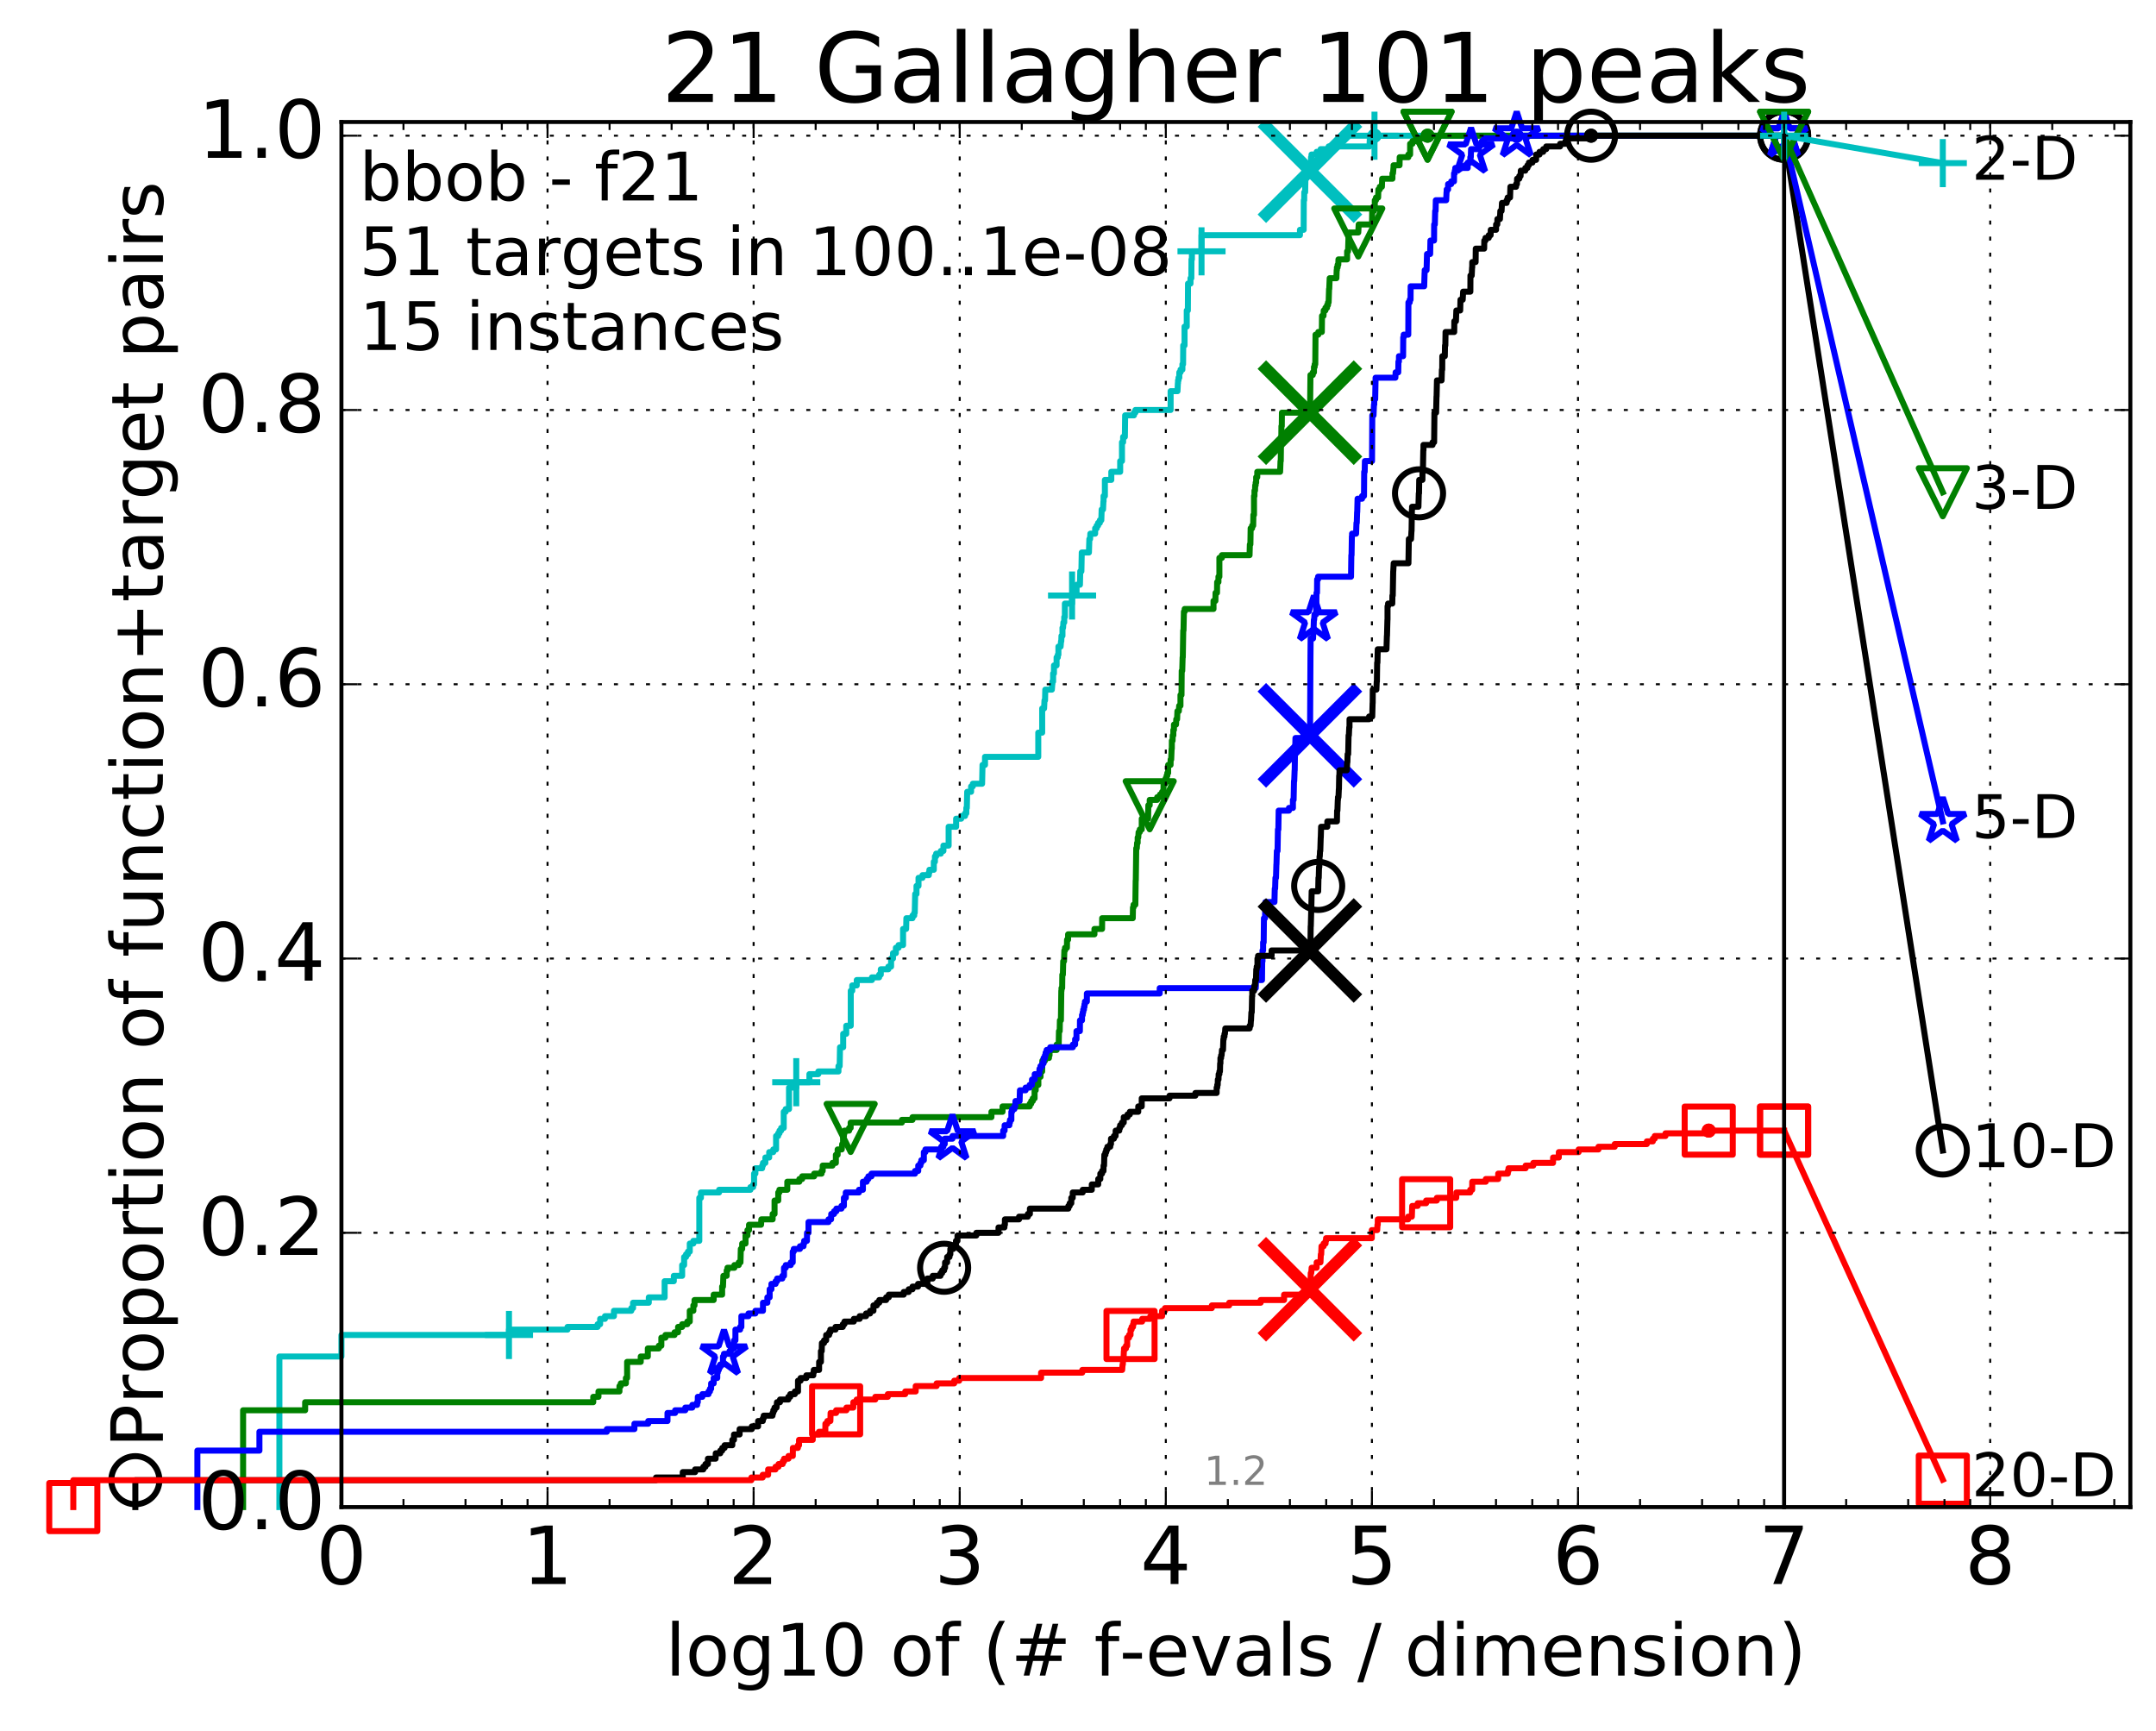 <?xml version="1.0" encoding="utf-8" standalone="no"?>
<!DOCTYPE svg PUBLIC "-//W3C//DTD SVG 1.1//EN"
  "http://www.w3.org/Graphics/SVG/1.1/DTD/svg11.dtd">
<!-- Created with matplotlib (http://matplotlib.org/) -->
<svg height="432pt" version="1.1" viewBox="0 0 538 432" width="538pt" xmlns="http://www.w3.org/2000/svg" xmlns:xlink="http://www.w3.org/1999/xlink">
 <defs>
  <style type="text/css">
*{stroke-linecap:butt;stroke-linejoin:round;stroke-miterlimit:100000;}
  </style>
 </defs>
 <g id="figure_1">
  <g id="patch_1">
   <path d="M 0 432.436 
L 538.8 432.436 
L 538.8 0 
L 0 0 
z
" style="fill:#ffffff;"/>
  </g>
  <g id="axes_1">
   <g id="patch_2">
    <path d="M 85.2 376.036 
L 531.6 376.036 
L 531.6 30.436 
L 85.2 30.436 
z
" style="fill:#ffffff;"/>
   </g>
   <g id="line2d_1">
    <defs>
     <path d="M 0 1.5 
C 0.398 1.5 0.779 1.342 1.061 1.061 
C 1.342 0.779 1.5 0.398 1.5 0 
C 1.5 -0.398 1.342 -0.779 1.061 -1.061 
C 0.779 -1.342 0.398 -1.5 0 -1.5 
C -0.398 -1.5 -0.779 -1.342 -1.061 -1.061 
C -1.342 -0.779 -1.5 -0.398 -1.5 0 
C -1.5 0.398 -1.342 0.779 -1.061 1.061 
C -0.779 1.342 -0.398 1.5 0 1.5 
z
" id="mbfdb0444b2" style="stroke:#00bfbf;stroke-width:0.5;"/>
    </defs>
    <g>
     <use style="fill:#00bfbf;stroke:#00bfbf;stroke-width:0.5;" x="342.988" xlink:href="#mbfdb0444b2" y="33.858"/>
     <use style="fill:#00bfbf;stroke:#00bfbf;stroke-width:0.5;" x="342.988" xlink:href="#mbfdb0444b2" y="33.858"/>
    </g>
   </g>
   <g id="line2d_2">
    <path d="M 69.718 376.036 
L 69.718 338.464 
L 85.2 338.464 
L 85.2 333.096 
L 127.007 333.096 
L 127.007 331.754 
L 141.613 331.754 
L 141.613 331.083 
L 149.128 331.083 
L 149.128 330.412 
L 149.757 330.412 
L 149.757 329.071 
L 150.964 329.071 
L 150.964 328.4 
L 153.2 328.4 
L 153.2 327.058 
L 157.536 327.058 
L 157.536 326.387 
L 157.97 326.387 
L 157.97 325.045 
L 161.899 325.045 
L 161.899 323.703 
L 165.85 323.703 
L 165.85 319.677 
L 168.143 319.677 
L 168.143 318.336 
L 170.222 318.336 
L 170.222 315.652 
L 170.713 315.652 
L 170.713 313.639 
L 171.194 313.639 
L 171.194 312.968 
L 171.664 312.968 
L 171.664 312.297 
L 172.124 312.297 
L 172.124 310.284 
L 173.018 310.284 
L 173.018 309.613 
L 174.5 309.613 
L 174.5 298.878 
L 174.906 298.878 
L 174.906 297.537 
L 179.443 297.537 
L 179.443 296.866 
L 187.261 296.866 
L 187.261 296.195 
L 187.945 296.195 
L 187.945 295.524 
L 188.169 295.524 
L 188.169 292.84 
L 188.499 292.84 
L 188.499 291.498 
L 190.186 291.498 
L 190.186 290.827 
L 190.388 290.827 
L 190.388 290.156 
L 190.984 290.156 
L 190.984 288.814 
L 191.942 288.814 
L 191.942 287.472 
L 192.952 287.472 
L 192.952 286.802 
L 193.658 286.802 
L 193.658 283.447 
L 194.173 283.447 
L 194.173 282.776 
L 194.51 282.776 
L 194.51 282.105 
L 194.925 282.105 
L 194.925 281.434 
L 195.572 281.434 
L 195.572 277.408 
L 196.046 277.408 
L 196.046 276.737 
L 196.889 276.737 
L 196.889 271.37 
L 198.694 271.37 
L 198.694 270.028 
L 201.978 270.028 
L 201.978 268.015 
L 204.199 268.015 
L 204.199 267.344 
L 209.226 267.344 
L 209.226 266.002 
L 209.527 266.002 
L 209.612 261.306 
L 210.406 261.306 
L 210.406 257.951 
L 211.173 257.951 
L 211.173 255.938 
L 212.295 255.938 
L 212.295 247.216 
L 212.669 247.216 
L 212.669 245.874 
L 213.791 245.874 
L 213.791 244.532 
L 217.579 244.532 
L 217.579 243.862 
L 219.38 243.862 
L 219.38 243.191 
L 219.789 243.191 
L 219.789 241.849 
L 221.676 241.849 
L 221.676 241.178 
L 222.359 241.178 
L 222.359 239.165 
L 222.835 239.165 
L 222.835 237.823 
L 223.553 237.823 
L 223.553 236.481 
L 224.226 236.481 
L 224.226 235.81 
L 225.348 235.81 
L 225.348 231.785 
L 226.113 231.785 
L 226.174 229.101 
L 227.701 229.101 
L 227.701 228.43 
L 228.132 228.43 
L 228.132 227.759 
L 228.262 227.759 
L 228.372 223.062 
L 228.7 223.062 
L 228.7 221.05 
L 229.202 221.05 
L 229.202 219.037 
L 230.188 219.037 
L 230.188 218.366 
L 231.773 218.366 
L 231.773 217.695 
L 231.915 217.695 
L 231.915 217.024 
L 233.016 217.024 
L 233.016 215.011 
L 233.297 215.011 
L 233.297 213.669 
L 233.605 213.669 
L 233.605 212.998 
L 234.765 212.998 
L 234.765 212.327 
L 235.418 212.327 
L 235.418 210.986 
L 236.719 210.986 
L 236.719 206.289 
L 238.586 206.289 
L 238.586 204.276 
L 239.862 204.276 
L 239.862 203.605 
L 240.808 203.605 
L 240.808 202.934 
L 241.132 202.934 
L 241.132 201.592 
L 241.256 201.592 
L 241.349 197.567 
L 242.324 197.567 
L 242.324 196.225 
L 242.753 196.225 
L 242.753 195.554 
L 245.069 195.554 
L 245.173 190.857 
L 245.796 190.857 
L 245.796 188.845 
L 259.086 188.845 
L 259.086 182.806 
L 260.063 182.806 
L 260.063 176.768 
L 260.538 176.768 
L 260.637 174.755 
L 260.776 174.755 
L 260.836 172.071 
L 262.478 172.071 
L 262.582 170.729 
L 262.602 170.729 
L 262.602 170.058 
L 262.791 170.058 
L 262.791 168.046 
L 262.999 168.046 
L 263.007 166.033 
L 263.656 166.033 
L 263.656 164.02 
L 263.964 164.02 
L 263.964 163.349 
L 264.113 163.349 
L 264.113 161.336 
L 264.658 161.336 
L 264.767 159.994 
L 264.828 159.994 
L 264.874 158.652 
L 265.124 158.652 
L 265.124 156.64 
L 265.272 156.64 
L 265.353 155.298 
L 265.566 155.298 
L 265.566 153.956 
L 265.725 153.956 
L 265.729 150.601 
L 267.517 150.601 
L 267.517 148.588 
L 268.644 148.588 
L 268.644 145.905 
L 269.485 145.905 
L 269.56 142.55 
L 269.846 142.55 
L 269.938 137.853 
L 271.727 137.853 
L 271.834 134.499 
L 272.015 134.499 
L 272.08 133.157 
L 273.277 133.157 
L 273.277 131.815 
L 273.665 131.815 
L 273.665 131.144 
L 274.013 131.144 
L 274.013 130.473 
L 274.451 130.473 
L 274.451 129.802 
L 274.817 129.802 
L 274.904 127.118 
L 275.249 127.118 
L 275.343 125.106 
L 275.379 125.106 
L 275.379 123.764 
L 275.71 123.764 
L 275.71 119.738 
L 277.31 119.738 
L 277.31 117.725 
L 279.525 117.725 
L 279.525 115.041 
L 279.975 115.041 
L 279.975 110.345 
L 280.257 110.345 
L 280.257 109.003 
L 280.697 109.003 
L 280.762 103.636 
L 282.965 103.636 
L 282.965 102.965 
L 283.321 102.965 
L 283.321 102.294 
L 292.113 102.294 
L 292.113 97.597 
L 293.83 97.597 
L 293.924 95.584 
L 293.961 95.584 
L 293.961 94.913 
L 294.08 94.913 
L 294.08 94.242 
L 294.281 94.242 
L 294.281 92.901 
L 294.582 92.901 
L 294.582 92.23 
L 295.052 92.23 
L 295.052 90.888 
L 295.22 90.888 
L 295.257 86.191 
L 295.587 86.191 
L 295.587 81.495 
L 296.135 81.495 
L 296.135 77.469 
L 296.414 77.469 
L 296.452 70.76 
L 297.072 70.76 
L 297.072 69.418 
L 297.284 69.418 
L 297.316 64.721 
L 297.417 64.721 
L 297.43 62.708 
L 299.822 62.708 
L 299.822 58.683 
L 324.386 58.683 
L 324.386 57.341 
L 325.31 57.341 
L 325.344 49.961 
L 325.44 49.961 
L 325.458 47.948 
L 325.681 47.948 
L 325.789 42.58 
L 326.939 42.58 
L 326.943 40.567 
L 327.15 40.567 
L 327.15 39.226 
L 327.268 39.226 
L 327.268 38.555 
L 328.557 38.555 
L 328.557 37.884 
L 329.544 37.884 
L 329.544 37.213 
L 331.544 37.213 
L 331.544 36.542 
L 341.737 36.542 
L 341.82 34.529 
L 342.988 34.529 
L 342.988 33.858 
L 445.2 33.858 
L 445.2 33.858 
" style="fill:none;stroke:#00bfbf;stroke-linecap:square;stroke-width:1.5;"/>
   </g>
   <g id="line2d_3">
    <defs>
     <path d="M -6 0 
L 6 0 
M 0 6 
L 0 -6 
" id="mceffac5151" style="stroke:#00bfbf;stroke-width:1.5;"/>
    </defs>
    <g>
     <use style="fill:none;stroke:#00bfbf;stroke-width:1.5;" x="127.007" xlink:href="#mceffac5151" y="333.096"/>
     <use style="fill:none;stroke:#00bfbf;stroke-width:1.5;" x="198.694" xlink:href="#mceffac5151" y="270.028"/>
     <use style="fill:none;stroke:#00bfbf;stroke-width:1.5;" x="267.517" xlink:href="#mceffac5151" y="148.588"/>
     <use style="fill:none;stroke:#00bfbf;stroke-width:1.5;" x="299.822" xlink:href="#mceffac5151" y="62.708"/>
     <use style="fill:none;stroke:#00bfbf;stroke-width:1.5;" x="342.988" xlink:href="#mceffac5151" y="33.858"/>
     <use style="fill:none;stroke:#00bfbf;stroke-width:1.5;" x="445.2" xlink:href="#mceffac5151" y="33.858"/>
    </g>
   </g>
   <g id="line2d_4"/>
   <g id="line2d_5">
    <path clip-path="url(#p61e553682c)" d="M 326.877 42.58 
" style="fill:none;stroke:#00bfbf;stroke-linecap:square;"/>
    <defs>
     <path d="M -12 12 
L 12 -12 
M -12 -12 
L 12 12 
" id="m2269f34ef1" style="stroke:#00bfbf;stroke-width:3.0;"/>
    </defs>
    <g clip-path="url(#p61e553682c)">
     <use style="fill:#00bfbf;stroke:#00bfbf;stroke-width:3.0;" x="326.877" xlink:href="#m2269f34ef1" y="42.58"/>
    </g>
   </g>
   <g id="line2d_6">
    <defs>
     <path d="M 0 1.5 
C 0.398 1.5 0.779 1.342 1.061 1.061 
C 1.342 0.779 1.5 0.398 1.5 0 
C 1.5 -0.398 1.342 -0.779 1.061 -1.061 
C 0.779 -1.342 0.398 -1.5 0 -1.5 
C -0.398 -1.5 -0.779 -1.342 -1.061 -1.061 
C -1.342 -0.779 -1.5 -0.398 -1.5 0 
C -1.5 0.398 -1.342 0.779 -1.061 1.061 
C -0.779 1.342 -0.398 1.5 0 1.5 
z
" id="mbb5483f57a" style="stroke:#008000;stroke-width:0.5;"/>
    </defs>
    <g>
     <use style="fill:#008000;stroke:#008000;stroke-width:0.5;" x="356.227" xlink:href="#mbb5483f57a" y="33.858"/>
     <use style="fill:#008000;stroke:#008000;stroke-width:0.5;" x="356.227" xlink:href="#mbb5483f57a" y="33.858"/>
    </g>
   </g>
   <g id="line2d_7">
    <path d="M 60.662 376.036 
L 60.662 351.882 
L 76.144 351.882 
L 76.144 349.87 
L 148.038 349.87 
L 148.038 348.528 
L 149.339 348.528 
L 149.339 347.186 
L 154.575 347.186 
L 154.575 345.844 
L 154.906 345.844 
L 154.906 345.173 
L 156.182 345.173 
L 156.182 343.831 
L 156.49 343.831 
L 156.49 339.806 
L 159.89 339.806 
L 159.89 338.464 
L 161.657 338.464 
L 161.657 336.451 
L 164.395 336.451 
L 164.395 335.78 
L 165.031 335.78 
L 165.031 333.767 
L 166.051 333.767 
L 166.051 333.096 
L 168.324 333.096 
L 168.324 332.425 
L 169.207 332.425 
L 169.207 331.083 
L 170.222 331.083 
L 170.222 330.412 
L 171.508 330.412 
L 171.508 329.742 
L 172.124 329.742 
L 172.124 327.058 
L 173.018 327.058 
L 173.018 325.716 
L 173.308 325.716 
L 173.308 324.374 
L 178.089 324.374 
L 178.089 323.032 
L 180.197 323.032 
L 180.197 321.019 
L 180.408 321.019 
L 180.512 318.336 
L 181.332 318.336 
L 181.332 316.994 
L 181.532 316.994 
L 181.532 316.323 
L 183.259 316.323 
L 183.259 315.652 
L 184.339 315.652 
L 184.339 314.981 
L 184.775 314.981 
L 184.861 311.626 
L 185.202 311.626 
L 185.202 310.284 
L 186.032 310.284 
L 186.032 308.272 
L 186.516 308.272 
L 186.516 306.93 
L 186.911 306.93 
L 186.911 305.588 
L 189.914 305.588 
L 189.982 304.246 
L 192.802 304.246 
L 192.802 302.904 
L 193.278 302.904 
L 193.278 299.549 
L 194.202 299.549 
L 194.202 297.537 
L 194.483 297.537 
L 194.483 296.866 
L 196.459 296.866 
L 196.459 294.853 
L 199.467 294.853 
L 199.467 294.182 
L 200.17 294.182 
L 200.17 293.511 
L 203.163 293.511 
L 203.163 292.84 
L 205.015 292.84 
L 205.015 292.169 
L 205.292 292.169 
L 205.292 290.827 
L 207.735 290.827 
L 207.735 290.156 
L 208.582 290.156 
L 208.582 288.143 
L 209.023 288.143 
L 209.023 286.802 
L 210.048 286.802 
L 210.159 285.46 
L 210.379 285.46 
L 210.379 283.447 
L 210.597 283.447 
L 210.597 282.776 
L 210.732 282.776 
L 210.732 282.105 
L 211.889 282.105 
L 211.889 281.434 
L 212.27 281.434 
L 212.27 280.092 
L 225.051 280.092 
L 225.051 279.421 
L 227.701 279.421 
L 227.701 278.75 
L 247.401 278.75 
L 247.401 277.408 
L 250.169 277.408 
L 250.169 276.067 
L 256.953 276.067 
L 256.953 275.396 
L 257.322 275.396 
L 257.322 274.725 
L 257.72 274.725 
L 257.72 274.054 
L 258.166 274.054 
L 258.166 272.041 
L 258.445 272.041 
L 258.445 270.699 
L 259.108 270.699 
L 259.108 268.686 
L 259.651 268.686 
L 259.651 267.344 
L 260.055 267.344 
L 260.103 264.661 
L 260.767 264.661 
L 260.767 263.99 
L 261.758 263.99 
L 261.758 263.319 
L 261.901 263.319 
L 261.901 261.977 
L 263.676 261.977 
L 263.676 260.635 
L 264.184 260.635 
L 264.251 257.28 
L 264.434 257.28 
L 264.483 254.597 
L 264.734 254.597 
L 264.835 247.216 
L 264.88 247.216 
L 264.88 246.545 
L 265.049 246.545 
L 265.089 243.191 
L 265.226 243.191 
L 265.311 239.836 
L 265.514 239.836 
L 265.592 237.152 
L 265.763 237.152 
L 265.763 236.481 
L 266.233 236.481 
L 266.269 234.468 
L 266.53 234.468 
L 266.53 233.127 
L 273.103 233.127 
L 273.103 231.785 
L 275.003 231.785 
L 275.026 229.101 
L 282.666 229.101 
L 282.719 226.417 
L 282.859 226.417 
L 282.859 225.746 
L 283.31 225.746 
L 283.395 219.708 
L 283.422 219.708 
L 283.532 211.657 
L 283.675 211.657 
L 283.746 210.315 
L 283.887 210.315 
L 283.887 208.973 
L 284.034 208.973 
L 284.122 207.631 
L 284.412 207.631 
L 284.412 206.96 
L 284.907 206.96 
L 284.907 204.276 
L 286.495 204.276 
L 286.553 200.922 
L 286.892 200.922 
L 286.892 199.58 
L 288.761 199.58 
L 288.761 198.909 
L 289.466 198.909 
L 289.466 198.238 
L 289.996 198.238 
L 289.996 197.567 
L 290.315 197.567 
L 290.353 195.554 
L 290.787 195.554 
L 290.867 194.212 
L 291.109 194.212 
L 291.109 193.541 
L 291.287 193.541 
L 291.287 192.87 
L 291.496 192.87 
L 291.496 190.857 
L 292.097 190.857 
L 292.114 189.516 
L 292.254 189.516 
L 292.36 186.832 
L 292.407 186.832 
L 292.423 184.819 
L 292.603 184.819 
L 292.633 183.477 
L 292.791 183.477 
L 292.791 182.135 
L 292.943 182.135 
L 292.943 180.793 
L 293.459 180.793 
L 293.519 179.452 
L 293.728 179.452 
L 293.807 177.439 
L 294.166 177.439 
L 294.244 176.097 
L 294.567 176.097 
L 294.567 173.413 
L 294.828 173.413 
L 294.879 167.375 
L 295.012 167.375 
L 295.105 164.02 
L 295.149 164.02 
L 295.26 157.311 
L 295.328 157.311 
L 295.426 152.614 
L 295.621 152.614 
L 295.621 151.943 
L 302.814 151.943 
L 302.814 149.93 
L 303.285 149.93 
L 303.324 147.917 
L 303.684 147.917 
L 303.722 145.234 
L 304.045 145.234 
L 304.045 143.892 
L 304.28 143.892 
L 304.28 139.195 
L 304.906 139.195 
L 304.906 138.524 
L 311.81 138.524 
L 311.884 135.841 
L 312.019 135.841 
L 312.082 131.815 
L 312.444 131.815 
L 312.444 131.144 
L 312.715 131.144 
L 312.76 128.46 
L 312.919 128.46 
L 312.919 123.764 
L 313.037 123.764 
L 313.037 122.422 
L 313.172 122.422 
L 313.217 121.08 
L 313.333 121.08 
L 313.333 120.409 
L 313.459 120.409 
L 313.459 119.067 
L 313.732 119.067 
L 313.732 117.725 
L 319.435 117.725 
L 319.537 115.041 
L 319.596 115.041 
L 319.669 109.674 
L 319.73 109.674 
L 319.764 106.319 
L 319.853 106.319 
L 319.884 102.965 
L 326.9 102.965 
L 327.006 93.571 
L 327.585 93.571 
L 327.585 92.901 
L 327.879 92.901 
L 327.883 91.559 
L 328.057 91.559 
L 328.057 90.888 
L 328.206 90.888 
L 328.27 83.507 
L 328.959 83.507 
L 328.959 82.836 
L 329.84 82.836 
L 329.891 78.811 
L 330.264 78.811 
L 330.317 77.469 
L 330.735 77.469 
L 330.735 76.798 
L 331.146 76.798 
L 331.146 76.127 
L 331.383 76.127 
L 331.383 75.456 
L 331.542 75.456 
L 331.65 72.101 
L 331.695 72.101 
L 331.804 69.418 
L 333.48 69.418 
L 333.552 67.405 
L 333.605 67.405 
L 333.605 66.734 
L 333.787 66.734 
L 333.787 66.063 
L 333.951 66.063 
L 333.995 64.721 
L 336.15 64.721 
L 336.161 62.708 
L 336.387 62.708 
L 336.49 59.354 
L 336.551 59.354 
L 336.597 58.012 
L 338.937 58.012 
L 339.041 55.999 
L 342.37 55.999 
L 342.414 52.644 
L 342.85 52.644 
L 342.952 51.302 
L 343.057 51.302 
L 343.061 49.961 
L 343.354 49.961 
L 343.354 49.29 
L 343.892 49.29 
L 343.956 47.277 
L 344.309 47.277 
L 344.309 46.606 
L 344.836 46.606 
L 344.9 44.593 
L 347.462 44.593 
L 347.475 43.251 
L 347.607 43.251 
L 347.715 41.909 
L 347.741 41.909 
L 347.741 41.238 
L 349.237 41.238 
L 349.273 39.226 
L 351.429 39.226 
L 351.429 38.555 
L 351.874 38.555 
L 351.88 35.871 
L 352.457 35.871 
L 352.457 35.2 
L 353.808 35.2 
L 353.808 34.529 
L 356.227 34.529 
L 356.227 33.858 
L 445.2 33.858 
L 445.2 33.858 
" style="fill:none;stroke:#008000;stroke-linecap:square;stroke-width:1.5;"/>
   </g>
   <g id="line2d_8">
    <defs>
     <path d="M -0 6 
L 6 -6 
L -6 -6 
z
" id="m89340befd1" style="stroke:#008000;stroke-linejoin:miter;stroke-width:1.5;"/>
    </defs>
    <g>
     <use style="fill:none;stroke:#008000;stroke-linejoin:miter;stroke-width:1.5;" x="212.27" xlink:href="#m89340befd1" y="281.434"/>
     <use style="fill:none;stroke:#008000;stroke-linejoin:miter;stroke-width:1.5;" x="286.892" xlink:href="#m89340befd1" y="200.922"/>
     <use style="fill:none;stroke:#008000;stroke-linejoin:miter;stroke-width:1.5;" x="338.937" xlink:href="#m89340befd1" y="58.012"/>
     <use style="fill:none;stroke:#008000;stroke-linejoin:miter;stroke-width:1.5;" x="356.227" xlink:href="#m89340befd1" y="33.858"/>
     <use style="fill:none;stroke:#008000;stroke-linejoin:miter;stroke-width:1.5;" x="356.227" xlink:href="#m89340befd1" y="33.858"/>
     <use style="fill:none;stroke:#008000;stroke-linejoin:miter;stroke-width:1.5;" x="445.2" xlink:href="#m89340befd1" y="33.858"/>
    </g>
   </g>
   <g id="line2d_9"/>
   <g id="line2d_10">
    <path clip-path="url(#p61e553682c)" d="M 326.871 102.965 
" style="fill:none;stroke:#008000;stroke-linecap:square;"/>
    <defs>
     <path d="M -12 12 
L 12 -12 
M -12 -12 
L 12 12 
" id="m1b5064c4ea" style="stroke:#008000;stroke-width:3.0;"/>
    </defs>
    <g clip-path="url(#p61e553682c)">
     <use style="fill:#008000;stroke:#008000;stroke-width:3.0;" x="326.871" xlink:href="#m1b5064c4ea" y="102.965"/>
    </g>
   </g>
   <g id="line2d_11">
    <defs>
     <path d="M 0 1.5 
C 0.398 1.5 0.779 1.342 1.061 1.061 
C 1.342 0.779 1.5 0.398 1.5 0 
C 1.5 -0.398 1.342 -0.779 1.061 -1.061 
C 0.779 -1.342 0.398 -1.5 0 -1.5 
C -0.398 -1.5 -0.779 -1.342 -1.061 -1.061 
C -1.342 -0.779 -1.5 -0.398 -1.5 0 
C -1.5 0.398 -1.342 0.779 -1.061 1.061 
C -0.779 1.342 -0.398 1.5 0 1.5 
z
" id="m87a97d8547" style="stroke:#0000ff;stroke-width:0.5;"/>
    </defs>
    <g>
     <use style="fill:#0000ff;stroke:#0000ff;stroke-width:0.5;" x="378.477" xlink:href="#m87a97d8547" y="33.858"/>
     <use style="fill:#0000ff;stroke:#0000ff;stroke-width:0.5;" x="378.477" xlink:href="#m87a97d8547" y="33.858"/>
    </g>
   </g>
   <g id="line2d_12">
    <path d="M 49.253 376.036 
L 49.253 361.947 
L 64.735 361.947 
L 64.735 357.25 
L 151.43 357.25 
L 151.43 356.579 
L 158.311 356.579 
L 158.311 355.237 
L 161.754 355.237 
L 161.754 354.566 
L 166.563 354.566 
L 166.563 352.553 
L 168.468 352.553 
L 168.468 351.882 
L 171.003 351.882 
L 171.003 351.212 
L 172.754 351.212 
L 172.754 350.541 
L 173.961 350.541 
L 173.961 349.87 
L 174.128 349.87 
L 174.128 348.528 
L 175.266 348.528 
L 175.266 347.857 
L 176.796 347.857 
L 176.796 347.186 
L 177.163 347.186 
L 177.163 346.515 
L 177.452 346.515 
L 177.452 345.173 
L 178.089 345.173 
L 178.089 343.831 
L 178.979 343.831 
L 178.979 342.489 
L 179.112 342.489 
L 179.112 341.818 
L 179.378 341.818 
L 179.378 341.147 
L 179.705 341.147 
L 179.705 340.477 
L 180.408 340.477 
L 180.408 338.464 
L 180.658 338.464 
L 180.658 337.793 
L 182.045 337.793 
L 182.045 337.122 
L 182.393 337.122 
L 182.393 336.451 
L 183.185 336.451 
L 183.185 334.438 
L 183.515 334.438 
L 183.515 331.754 
L 184.688 331.754 
L 184.688 331.083 
L 184.998 331.083 
L 184.998 328.4 
L 186.77 328.4 
L 186.77 327.729 
L 188.499 327.729 
L 188.499 327.058 
L 190.388 327.058 
L 190.388 325.045 
L 191.487 325.045 
L 191.487 323.703 
L 192.055 323.703 
L 192.055 321.69 
L 192.499 321.69 
L 192.499 320.348 
L 193.536 320.348 
L 193.536 319.677 
L 193.917 319.677 
L 193.917 319.007 
L 195.219 319.007 
L 195.219 318.336 
L 195.636 318.336 
L 195.636 316.323 
L 196.077 316.323 
L 196.077 315.652 
L 197.321 315.652 
L 197.321 314.981 
L 197.817 314.981 
L 197.817 312.297 
L 198.075 312.297 
L 198.075 311.626 
L 199.618 311.626 
L 199.618 310.955 
L 200.505 310.955 
L 200.505 310.284 
L 200.658 310.284 
L 200.658 309.613 
L 201.358 309.613 
L 201.383 307.601 
L 201.749 307.601 
L 201.749 304.917 
L 206.738 304.917 
L 206.738 304.246 
L 207.386 304.246 
L 207.424 302.904 
L 208.126 302.904 
L 208.126 302.233 
L 208.701 302.233 
L 208.701 301.562 
L 209.975 301.562 
L 209.975 300.891 
L 210.586 300.891 
L 210.586 298.878 
L 211.054 298.878 
L 211.054 297.537 
L 214.341 297.537 
L 214.341 296.866 
L 215.325 296.866 
L 215.325 294.853 
L 216.266 294.853 
L 216.266 294.182 
L 216.692 294.182 
L 216.692 293.511 
L 217.471 293.511 
L 217.471 292.84 
L 228.335 292.84 
L 228.335 292.169 
L 229.131 292.169 
L 229.131 290.827 
L 229.678 290.827 
L 229.678 290.156 
L 229.905 290.156 
L 229.905 289.485 
L 230.534 289.485 
L 230.534 287.472 
L 230.918 287.472 
L 230.918 286.802 
L 234.862 286.802 
L 234.862 286.131 
L 235.41 286.131 
L 235.41 285.46 
L 235.745 285.46 
L 235.745 284.118 
L 237.677 284.118 
L 237.677 283.447 
L 250.327 283.447 
L 250.327 282.105 
L 250.687 282.105 
L 250.687 280.763 
L 251.872 280.763 
L 251.872 280.092 
L 252.026 280.092 
L 252.026 279.421 
L 252.372 279.421 
L 252.372 277.408 
L 252.539 277.408 
L 252.539 276.737 
L 253.127 276.737 
L 253.127 276.067 
L 253.339 276.067 
L 253.402 274.725 
L 254.429 274.725 
L 254.505 272.041 
L 255.925 272.041 
L 255.925 271.37 
L 256.933 271.37 
L 256.933 270.699 
L 257.52 270.699 
L 257.52 269.357 
L 258.199 269.357 
L 258.199 268.015 
L 259.322 268.015 
L 259.39 266.673 
L 259.638 266.673 
L 259.638 266.002 
L 260.083 266.002 
L 260.083 265.332 
L 260.411 265.332 
L 260.411 263.99 
L 260.75 263.99 
L 260.75 263.319 
L 260.918 263.319 
L 260.918 262.648 
L 261.173 262.648 
L 261.173 261.977 
L 262.062 261.977 
L 262.062 261.306 
L 267.71 261.306 
L 267.71 260.635 
L 268.277 260.635 
L 268.277 259.293 
L 268.618 259.293 
L 268.618 257.28 
L 269.468 257.28 
L 269.494 254.597 
L 270.001 254.597 
L 270.001 253.255 
L 270.172 253.255 
L 270.172 252.584 
L 270.307 252.584 
L 270.307 251.913 
L 270.485 251.913 
L 270.485 251.242 
L 270.615 251.242 
L 270.615 250.571 
L 270.728 250.571 
L 270.728 249.9 
L 271.214 249.9 
L 271.214 247.887 
L 289.388 247.887 
L 289.388 246.545 
L 313.36 246.545 
L 313.426 244.532 
L 314.915 244.532 
L 314.963 239.836 
L 315.039 239.836 
L 315.039 237.152 
L 315.19 237.152 
L 315.19 235.139 
L 315.333 235.139 
L 315.399 229.101 
L 315.668 229.101 
L 315.77 225.075 
L 318.021 225.075 
L 318.102 221.721 
L 318.192 221.721 
L 318.267 219.037 
L 318.405 219.037 
L 318.504 215.682 
L 318.524 215.682 
L 318.622 212.327 
L 318.795 212.327 
L 318.894 206.96 
L 318.995 206.96 
L 319.075 202.263 
L 321.637 202.263 
L 321.637 201.592 
L 322.63 201.592 
L 322.63 199.58 
L 322.801 199.58 
L 322.9 194.883 
L 322.955 194.883 
L 323.054 192.199 
L 323.077 192.199 
L 323.169 186.161 
L 323.217 186.161 
L 323.264 184.148 
L 325.202 184.148 
L 325.202 183.477 
L 326.901 183.477 
L 327.011 163.349 
L 327.012 163.349 
L 327.051 159.323 
L 327.651 159.323 
L 327.746 157.311 
L 327.769 157.311 
L 327.861 154.627 
L 327.929 154.627 
L 328.016 153.285 
L 328.429 153.285 
L 328.516 147.917 
L 328.642 147.917 
L 328.674 144.563 
L 328.906 144.563 
L 328.906 143.892 
L 337.13 143.892 
L 337.208 138.524 
L 337.263 138.524 
L 337.342 133.828 
L 337.389 133.828 
L 337.389 133.157 
L 338.394 133.157 
L 338.487 130.473 
L 338.564 130.473 
L 338.648 127.789 
L 338.676 127.789 
L 338.765 124.435 
L 339.885 124.435 
L 339.885 123.764 
L 340.365 123.764 
L 340.415 117.725 
L 340.54 117.725 
L 340.596 115.041 
L 342.368 115.041 
L 342.435 103.636 
L 342.744 103.636 
L 342.854 100.952 
L 342.922 100.952 
L 342.93 99.61 
L 343.157 99.61 
L 343.258 94.242 
L 348.2 94.242 
L 348.257 92.901 
L 348.914 92.901 
L 348.959 90.217 
L 349.081 90.217 
L 349.09 88.875 
L 350.121 88.875 
L 350.159 84.178 
L 350.272 84.178 
L 350.272 83.507 
L 351.416 83.507 
L 351.454 75.456 
L 351.776 75.456 
L 351.776 74.785 
L 351.984 74.785 
L 352.012 71.431 
L 355.385 71.431 
L 355.488 68.076 
L 355.514 68.076 
L 355.514 67.405 
L 355.982 67.405 
L 356.092 63.379 
L 356.874 63.379 
L 356.944 60.025 
L 357.845 60.025 
L 357.875 55.999 
L 358.042 55.999 
L 358.128 52.644 
L 358.234 52.644 
L 358.29 49.961 
L 360.876 49.961 
L 360.962 47.948 
L 360.998 47.948 
L 360.998 47.277 
L 361.349 47.277 
L 361.352 45.935 
L 362.123 45.935 
L 362.123 45.264 
L 362.823 45.264 
L 362.836 43.251 
L 363.025 43.251 
L 363.025 42.58 
L 363.139 42.58 
L 363.139 41.909 
L 366.244 41.909 
L 366.261 40.567 
L 366.896 40.567 
L 366.898 39.226 
L 367.02 39.226 
L 367.077 37.213 
L 369.01 37.213 
L 369.01 36.542 
L 369.315 36.542 
L 369.315 35.871 
L 369.789 35.871 
L 369.789 35.2 
L 370.349 35.2 
L 370.349 34.529 
L 378.477 34.529 
L 378.477 33.858 
L 445.2 33.858 
L 445.2 33.858 
" style="fill:none;stroke:#0000ff;stroke-linecap:square;stroke-width:1.5;"/>
   </g>
   <g id="line2d_13">
    <defs>
     <path d="M 0 -6 
L -1.347 -1.854 
L -5.706 -1.854 
L -2.18 0.708 
L -3.527 4.854 
L -0 2.292 
L 3.527 4.854 
L 2.18 0.708 
L 5.706 -1.854 
L 1.347 -1.854 
z
" id="m614c294d26" style="stroke:#0000ff;stroke-linejoin:bevel;stroke-width:1.5;"/>
    </defs>
    <g>
     <use style="fill:none;stroke:#0000ff;stroke-linejoin:bevel;stroke-width:1.5;" x="180.658" xlink:href="#m614c294d26" y="337.793"/>
     <use style="fill:none;stroke:#0000ff;stroke-linejoin:bevel;stroke-width:1.5;" x="237.677" xlink:href="#m614c294d26" y="284.118"/>
     <use style="fill:none;stroke:#0000ff;stroke-linejoin:bevel;stroke-width:1.5;" x="327.861" xlink:href="#m614c294d26" y="154.627"/>
     <use style="fill:none;stroke:#0000ff;stroke-linejoin:bevel;stroke-width:1.5;" x="367.077" xlink:href="#m614c294d26" y="37.884"/>
     <use style="fill:none;stroke:#0000ff;stroke-linejoin:bevel;stroke-width:1.5;" x="378.477" xlink:href="#m614c294d26" y="33.858"/>
     <use style="fill:none;stroke:#0000ff;stroke-linejoin:bevel;stroke-width:1.5;" x="445.2" xlink:href="#m614c294d26" y="33.858"/>
    </g>
   </g>
   <g id="line2d_14"/>
   <g id="line2d_15">
    <path clip-path="url(#p61e553682c)" d="M 326.867 183.477 
" style="fill:none;stroke:#0000ff;stroke-linecap:square;"/>
    <defs>
     <path d="M -12 12 
L 12 -12 
M -12 -12 
L 12 12 
" id="m30de8cfc21" style="stroke:#0000ff;stroke-width:3.0;"/>
    </defs>
    <g clip-path="url(#p61e553682c)">
     <use style="fill:#0000ff;stroke:#0000ff;stroke-width:3.0;" x="326.867" xlink:href="#m30de8cfc21" y="183.477"/>
    </g>
   </g>
   <g id="line2d_16">
    <defs>
     <path d="M 0 1.5 
C 0.398 1.5 0.779 1.342 1.061 1.061 
C 1.342 0.779 1.5 0.398 1.5 0 
C 1.5 -0.398 1.342 -0.779 1.061 -1.061 
C 0.779 -1.342 0.398 -1.5 0 -1.5 
C -0.398 -1.5 -0.779 -1.342 -1.061 -1.061 
C -1.342 -0.779 -1.5 -0.398 -1.5 0 
C -1.5 0.398 -1.342 0.779 -1.061 1.061 
C -0.779 1.342 -0.398 1.5 0 1.5 
z
" id="m0abc332c8f" style="stroke:#000000;stroke-width:0.5;"/>
    </defs>
    <g>
     <use style="stroke:#000000;stroke-width:0.5;" x="397.028" xlink:href="#m0abc332c8f" y="33.858"/>
     <use style="stroke:#000000;stroke-width:0.5;" x="397.028" xlink:href="#m0abc332c8f" y="33.858"/>
    </g>
   </g>
   <g id="line2d_17">
    <path d="M 33.771 376.036 
L 33.771 369.327 
L 163.697 369.327 
L 163.697 368.656 
L 170.371 368.656 
L 170.371 367.314 
L 173.452 367.314 
L 173.452 366.643 
L 175.502 366.643 
L 175.502 365.972 
L 176.044 365.972 
L 176.044 365.301 
L 176.648 365.301 
L 176.648 363.959 
L 178.573 363.959 
L 178.607 362.617 
L 179.737 362.617 
L 179.737 361.947 
L 180.218 361.947 
L 180.218 361.276 
L 180.813 361.276 
L 180.813 360.605 
L 182.736 360.605 
L 182.736 359.263 
L 183.157 359.263 
L 183.157 357.921 
L 184.558 357.921 
L 184.558 356.579 
L 187.606 356.579 
L 187.606 355.908 
L 189.168 355.908 
L 189.168 354.566 
L 190.348 354.566 
L 190.348 353.895 
L 190.568 353.895 
L 190.568 353.224 
L 192.771 353.224 
L 192.771 352.553 
L 192.969 352.553 
L 192.969 351.882 
L 193.272 351.882 
L 193.272 351.212 
L 193.779 351.212 
L 193.883 349.87 
L 194.644 349.87 
L 194.644 349.199 
L 196.723 349.199 
L 196.723 348.528 
L 197.202 348.528 
L 197.202 347.857 
L 198.344 347.857 
L 198.344 347.186 
L 199.133 347.186 
L 199.133 344.502 
L 199.777 344.502 
L 199.777 343.831 
L 201.21 343.831 
L 201.21 343.16 
L 202.95 343.16 
L 202.95 342.489 
L 203.065 342.489 
L 203.065 341.818 
L 204.393 341.818 
L 204.404 339.806 
L 204.851 339.806 
L 204.851 337.122 
L 205.05 337.122 
L 205.092 335.109 
L 205.627 335.109 
L 205.627 334.438 
L 206.159 334.438 
L 206.159 333.096 
L 206.902 333.096 
L 206.902 332.425 
L 207.188 332.425 
L 207.188 331.754 
L 208.496 331.754 
L 208.496 331.083 
L 210.308 331.083 
L 210.308 330.412 
L 210.724 330.412 
L 210.724 329.742 
L 213.059 329.742 
L 213.059 329.071 
L 214.52 329.071 
L 214.52 328.4 
L 216.114 328.4 
L 216.114 327.729 
L 217.121 327.729 
L 217.121 327.058 
L 217.957 327.058 
L 217.957 325.716 
L 218.801 325.716 
L 218.801 325.045 
L 219.408 325.045 
L 219.408 324.374 
L 221.129 324.374 
L 221.129 323.703 
L 221.785 323.703 
L 221.785 323.032 
L 225.511 323.032 
L 225.511 322.361 
L 226.754 322.361 
L 226.754 321.69 
L 227.705 321.69 
L 227.705 321.019 
L 229.084 321.019 
L 229.084 320.348 
L 231.42 320.348 
L 231.42 319.007 
L 232.748 319.007 
L 232.748 318.336 
L 234.677 318.336 
L 234.677 317.665 
L 235.097 317.665 
L 235.097 316.994 
L 235.597 316.994 
L 235.597 316.323 
L 235.827 316.323 
L 235.827 314.981 
L 236.344 314.981 
L 236.344 313.639 
L 236.931 313.639 
L 236.931 312.968 
L 237.142 312.968 
L 237.142 311.626 
L 237.886 311.626 
L 237.886 310.955 
L 238.546 310.955 
L 238.546 309.613 
L 238.929 309.613 
L 238.929 308.272 
L 243.627 308.272 
L 243.627 307.601 
L 249.164 307.601 
L 249.164 306.259 
L 250.638 306.259 
L 250.638 305.588 
L 250.762 305.588 
L 250.762 304.246 
L 254.289 304.246 
L 254.289 303.575 
L 256.487 303.575 
L 256.487 302.904 
L 256.997 302.904 
L 256.997 301.562 
L 266.592 301.562 
L 266.592 300.891 
L 266.926 300.891 
L 266.926 300.22 
L 267.328 300.22 
L 267.328 298.878 
L 267.685 298.878 
L 267.685 297.537 
L 270.176 297.537 
L 270.176 296.866 
L 272.443 296.866 
L 272.443 295.524 
L 274.047 295.524 
L 274.047 294.182 
L 274.569 294.182 
L 274.569 292.84 
L 274.995 292.84 
L 274.995 292.169 
L 275.36 292.169 
L 275.373 290.827 
L 275.501 290.827 
L 275.573 288.143 
L 275.845 288.143 
L 275.845 287.472 
L 276.057 287.472 
L 276.057 286.802 
L 276.337 286.802 
L 276.337 286.131 
L 277.051 286.131 
L 277.051 285.46 
L 277.234 285.46 
L 277.234 284.118 
L 277.966 284.118 
L 277.966 283.447 
L 278.377 283.447 
L 278.398 282.105 
L 279.301 282.105 
L 279.301 281.434 
L 279.506 281.434 
L 279.506 280.763 
L 279.962 280.763 
L 279.962 280.092 
L 280.414 280.092 
L 280.414 278.75 
L 281.352 278.75 
L 281.352 278.079 
L 281.934 278.079 
L 281.934 277.408 
L 284.034 277.408 
L 284.034 276.067 
L 284.903 276.067 
L 284.903 274.054 
L 291.835 274.054 
L 291.835 273.383 
L 298.29 273.383 
L 298.29 272.712 
L 303.597 272.712 
L 303.597 271.37 
L 303.745 271.37 
L 303.745 270.699 
L 303.863 270.699 
L 303.895 269.357 
L 304.062 269.357 
L 304.1 268.015 
L 304.289 268.015 
L 304.289 267.344 
L 304.422 267.344 
L 304.471 265.332 
L 304.541 265.332 
L 304.541 263.99 
L 304.711 263.99 
L 304.711 263.319 
L 304.837 263.319 
L 304.926 261.977 
L 305.184 261.977 
L 305.275 259.293 
L 305.363 259.293 
L 305.363 258.622 
L 305.552 258.622 
L 305.552 257.951 
L 305.667 257.951 
L 305.757 256.609 
L 311.832 256.609 
L 311.832 255.938 
L 312.059 255.938 
L 312.144 254.597 
L 312.173 254.597 
L 312.266 252.584 
L 312.355 252.584 
L 312.441 248.558 
L 312.487 248.558 
L 312.487 247.216 
L 312.944 247.216 
L 313.012 245.874 
L 313.159 245.874 
L 313.224 244.532 
L 313.41 244.532 
L 313.488 241.849 
L 313.595 241.849 
L 313.595 241.178 
L 313.781 241.178 
L 313.781 239.165 
L 313.93 239.165 
L 313.93 238.494 
L 317.31 238.494 
L 317.31 237.152 
L 326.982 237.152 
L 327.066 231.114 
L 327.094 231.114 
L 327.202 227.088 
L 327.212 227.088 
L 327.311 222.392 
L 328.935 222.392 
L 329.005 219.037 
L 329.076 219.037 
L 329.146 216.353 
L 329.213 216.353 
L 329.279 213.669 
L 329.336 213.669 
L 329.395 212.327 
L 329.458 212.327 
L 329.566 208.973 
L 329.583 208.973 
L 329.663 206.289 
L 331.212 206.289 
L 331.215 204.947 
L 333.612 204.947 
L 333.657 202.263 
L 333.736 202.263 
L 333.832 199.58 
L 333.869 199.58 
L 333.869 198.909 
L 333.999 198.909 
L 334.09 196.896 
L 334.112 196.896 
L 334.177 193.541 
L 334.226 193.541 
L 334.256 192.199 
L 336.072 192.199 
L 336.18 190.187 
L 336.22 190.187 
L 336.283 188.174 
L 336.418 188.174 
L 336.52 183.477 
L 336.593 183.477 
L 336.686 181.464 
L 336.75 181.464 
L 336.751 179.452 
L 341.643 179.452 
L 341.643 178.781 
L 342.423 178.781 
L 342.515 175.426 
L 342.536 175.426 
L 342.559 172.071 
L 343.457 172.071 
L 343.547 170.058 
L 343.585 170.058 
L 343.652 165.362 
L 343.719 165.362 
L 343.795 162.007 
L 345.974 162.007 
L 346.081 158.652 
L 346.105 158.652 
L 346.214 154.627 
L 346.234 154.627 
L 346.239 151.272 
L 346.373 151.272 
L 346.373 150.601 
L 347.424 150.601 
L 347.459 148.588 
L 347.544 148.588 
L 347.655 142.55 
L 347.668 142.55 
L 347.777 140.537 
L 351.456 140.537 
L 351.556 134.499 
L 352.106 134.499 
L 352.213 132.486 
L 352.238 132.486 
L 352.323 127.118 
L 352.362 127.118 
L 352.362 126.447 
L 353.949 126.447 
L 354.044 123.093 
L 354.1 123.093 
L 354.147 119.738 
L 354.944 119.738 
L 354.965 117.725 
L 355.06 117.725 
L 355.165 112.358 
L 355.205 112.358 
L 355.206 111.016 
L 357.477 111.016 
L 357.477 110.345 
L 357.867 110.345 
L 357.941 102.965 
L 358.361 102.965 
L 358.459 98.939 
L 358.483 98.939 
L 358.574 94.913 
L 359.728 94.913 
L 359.809 92.23 
L 359.884 92.23 
L 359.909 88.875 
L 360.535 88.875 
L 360.582 86.191 
L 360.664 86.191 
L 360.717 82.836 
L 362.878 82.836 
L 362.904 80.153 
L 363.309 80.153 
L 363.411 77.469 
L 364.369 77.469 
L 364.443 74.785 
L 364.997 74.785 
L 365.104 72.772 
L 366.906 72.772 
L 366.93 68.747 
L 367.247 68.747 
L 367.337 66.734 
L 367.371 66.734 
L 367.38 65.392 
L 368.218 65.392 
L 368.257 62.037 
L 370.35 62.037 
L 370.385 60.025 
L 370.68 60.025 
L 370.68 59.354 
L 371.498 59.354 
L 371.498 58.683 
L 371.962 58.683 
L 371.998 57.341 
L 373.326 57.341 
L 373.329 55.999 
L 373.628 55.999 
L 373.652 54.657 
L 374.288 54.657 
L 374.389 52.644 
L 374.697 52.644 
L 374.798 50.631 
L 375.96 50.631 
L 375.96 49.961 
L 376.21 49.961 
L 376.21 49.29 
L 376.811 49.29 
L 376.902 46.606 
L 378.309 46.606 
L 378.309 45.935 
L 378.534 45.935 
L 378.565 44.593 
L 379.118 44.593 
L 379.118 43.922 
L 379.439 43.922 
L 379.496 42.58 
L 380.616 42.58 
L 380.616 41.909 
L 381.156 41.909 
L 381.156 41.238 
L 381.517 41.238 
L 381.517 40.567 
L 382.403 40.567 
L 382.403 39.896 
L 383.316 39.896 
L 383.333 38.555 
L 384.17 38.555 
L 384.17 37.884 
L 385.091 37.884 
L 385.091 37.213 
L 385.839 37.213 
L 385.839 36.542 
L 389.304 36.542 
L 389.304 35.871 
L 390.638 35.871 
L 390.638 35.2 
L 390.827 35.2 
L 390.827 34.529 
L 397.028 34.529 
L 397.028 33.858 
L 445.2 33.858 
L 445.2 33.858 
" style="fill:none;stroke:#000000;stroke-linecap:square;stroke-width:1.5;"/>
   </g>
   <g id="line2d_18">
    <defs>
     <path d="M 0 6 
C 1.591 6 3.117 5.368 4.243 4.243 
C 5.368 3.117 6 1.591 6 0 
C 6 -1.591 5.368 -3.117 4.243 -4.243 
C 3.117 -5.368 1.591 -6 0 -6 
C -1.591 -6 -3.117 -5.368 -4.243 -4.243 
C -5.368 -3.117 -6 -1.591 -6 0 
C -6 1.591 -5.368 3.117 -4.243 4.243 
C -3.117 5.368 -1.591 6 0 6 
z
" id="mc87eb64920" style="stroke:#000000;stroke-width:1.5;"/>
    </defs>
    <g>
     <use style="fill:none;stroke:#000000;stroke-width:1.5;" x="33.771" xlink:href="#mc87eb64920" y="369.327"/>
     <use style="fill:none;stroke:#000000;stroke-width:1.5;" x="235.597" xlink:href="#mc87eb64920" y="316.323"/>
     <use style="fill:none;stroke:#000000;stroke-width:1.5;" x="328.937" xlink:href="#mc87eb64920" y="221.05"/>
     <use style="fill:none;stroke:#000000;stroke-width:1.5;" x="354.1" xlink:href="#mc87eb64920" y="123.093"/>
     <use style="fill:none;stroke:#000000;stroke-width:1.5;" x="397.028" xlink:href="#mc87eb64920" y="33.858"/>
     <use style="fill:none;stroke:#000000;stroke-width:1.5;" x="445.2" xlink:href="#mc87eb64920" y="33.858"/>
    </g>
   </g>
   <g id="line2d_19"/>
   <g id="line2d_20">
    <path clip-path="url(#p61e553682c)" d="M 326.866 237.152 
" style="fill:none;stroke:#000000;stroke-linecap:square;"/>
    <defs>
     <path d="M -12 12 
L 12 -12 
M -12 -12 
L 12 12 
" id="m0296e98d82" style="stroke:#000000;stroke-width:3.0;"/>
    </defs>
    <g clip-path="url(#p61e553682c)">
     <use style="stroke:#000000;stroke-width:3.0;" x="326.866" xlink:href="#m0296e98d82" y="237.152"/>
    </g>
   </g>
   <g id="line2d_21">
    <defs>
     <path d="M 0 1.5 
C 0.398 1.5 0.779 1.342 1.061 1.061 
C 1.342 0.779 1.5 0.398 1.5 0 
C 1.5 -0.398 1.342 -0.779 1.061 -1.061 
C 0.779 -1.342 0.398 -1.5 0 -1.5 
C -0.398 -1.5 -0.779 -1.342 -1.061 -1.061 
C -1.342 -0.779 -1.5 -0.398 -1.5 0 
C -1.5 0.398 -1.342 0.779 -1.061 1.061 
C -0.779 1.342 -0.398 1.5 0 1.5 
z
" id="m4d6e83b3b0" style="stroke:#ff0000;stroke-width:0.5;"/>
    </defs>
    <g>
     <use style="fill:#ff0000;stroke:#ff0000;stroke-width:0.5;" x="426.387" xlink:href="#m4d6e83b3b0" y="282.105"/>
     <use style="fill:#ff0000;stroke:#ff0000;stroke-width:0.5;" x="426.387" xlink:href="#m4d6e83b3b0" y="282.105"/>
    </g>
   </g>
   <g id="line2d_22">
    <path d="M 18.29 376.036 
L 18.29 369.327 
L 187.492 369.327 
L 187.492 368.656 
L 190.318 368.656 
L 190.318 367.985 
L 191.678 367.985 
L 191.678 366.643 
L 193.518 366.643 
L 193.518 365.972 
L 194.275 365.972 
L 194.275 365.301 
L 195.299 365.301 
L 195.299 364.63 
L 195.66 364.63 
L 195.66 363.959 
L 196.761 363.959 
L 196.761 363.288 
L 197.838 363.288 
L 197.853 361.276 
L 199.106 361.276 
L 199.106 360.605 
L 199.39 360.605 
L 199.39 359.263 
L 202.812 359.263 
L 202.812 357.921 
L 204.361 357.921 
L 204.361 357.25 
L 205.945 357.25 
L 205.965 355.237 
L 206.455 355.237 
L 206.455 354.566 
L 207.212 354.566 
L 207.264 352.553 
L 208.643 352.553 
L 208.643 351.882 
L 211.213 351.882 
L 211.213 351.212 
L 212.931 351.212 
L 212.931 349.87 
L 213.762 349.87 
L 213.762 349.199 
L 218.42 349.199 
L 218.42 348.528 
L 221.539 348.528 
L 221.539 347.857 
L 225.888 347.857 
L 225.888 347.186 
L 228.499 347.186 
L 228.499 345.844 
L 233.716 345.844 
L 233.716 345.173 
L 238.114 345.173 
L 238.114 344.502 
L 239.358 344.502 
L 239.358 343.831 
L 259.79 343.831 
L 259.79 342.489 
L 270.063 342.489 
L 270.063 341.818 
L 280.021 341.818 
L 280.124 340.477 
L 280.184 340.477 
L 280.256 339.135 
L 280.367 339.135 
L 280.443 337.122 
L 280.484 337.122 
L 280.484 336.451 
L 280.97 336.451 
L 280.97 335.78 
L 281.275 335.78 
L 281.275 333.767 
L 281.737 333.767 
L 281.737 333.096 
L 282.107 333.096 
L 282.107 331.754 
L 282.37 331.754 
L 282.37 331.083 
L 282.73 331.083 
L 282.73 330.412 
L 282.87 330.412 
L 282.87 329.742 
L 285.008 329.742 
L 285.008 329.071 
L 287.047 329.071 
L 287.047 328.4 
L 289.984 328.4 
L 289.984 327.058 
L 290.713 327.058 
L 290.713 326.387 
L 302.396 326.387 
L 302.396 325.716 
L 306.727 325.716 
L 306.727 325.045 
L 314.583 325.045 
L 314.583 324.374 
L 320.424 324.374 
L 320.424 323.032 
L 326.799 323.032 
L 326.799 321.69 
L 326.971 321.69 
L 327.076 317.665 
L 327.204 317.665 
L 327.301 316.323 
L 328.552 316.323 
L 328.552 314.981 
L 329.504 314.981 
L 329.595 312.968 
L 329.689 312.968 
L 329.761 310.955 
L 330.287 310.955 
L 330.287 310.284 
L 330.781 310.284 
L 330.781 309.613 
L 330.9 309.613 
L 330.9 308.942 
L 342.312 308.942 
L 342.312 306.93 
L 343.663 306.93 
L 343.73 305.588 
L 343.802 305.588 
L 343.804 304.246 
L 351.378 304.246 
L 351.378 303.575 
L 352.302 303.575 
L 352.402 300.891 
L 353.759 300.891 
L 353.759 300.22 
L 355.873 300.22 
L 355.873 299.549 
L 358.541 299.549 
L 358.541 298.878 
L 363.383 298.878 
L 363.416 297.537 
L 366.874 297.537 
L 366.874 296.866 
L 367.36 296.866 
L 367.38 294.853 
L 370.76 294.853 
L 370.76 294.182 
L 373.853 294.182 
L 373.855 292.84 
L 376.255 292.84 
L 376.255 292.169 
L 376.426 292.169 
L 376.426 291.498 
L 380.7 291.498 
L 380.7 290.827 
L 382.613 290.827 
L 382.613 290.156 
L 387.54 290.156 
L 387.554 288.814 
L 388.977 288.814 
L 388.981 287.472 
L 393.927 287.472 
L 393.927 286.802 
L 398.878 286.802 
L 398.878 286.131 
L 402.932 286.131 
L 402.932 285.46 
L 410.94 285.46 
L 410.94 284.789 
L 412.442 284.789 
L 412.442 284.118 
L 412.922 284.118 
L 412.922 283.447 
L 415.598 283.447 
L 415.598 282.776 
L 426.387 282.776 
L 426.387 282.105 
L 445.2 282.105 
L 445.2 282.105 
" style="fill:none;stroke:#ff0000;stroke-linecap:square;stroke-width:1.5;"/>
   </g>
   <g id="line2d_23">
    <defs>
     <path d="M -6 6 
L 6 6 
L 6 -6 
L -6 -6 
z
" id="m1d60b7f17a" style="stroke:#ff0000;stroke-linejoin:miter;stroke-width:1.5;"/>
    </defs>
    <g>
     <use style="fill:none;stroke:#ff0000;stroke-linejoin:miter;stroke-width:1.5;" x="18.29" xlink:href="#m1d60b7f17a" y="376.036"/>
     <use style="fill:none;stroke:#ff0000;stroke-linejoin:miter;stroke-width:1.5;" x="208.643" xlink:href="#m1d60b7f17a" y="351.882"/>
     <use style="fill:none;stroke:#ff0000;stroke-linejoin:miter;stroke-width:1.5;" x="282.107" xlink:href="#m1d60b7f17a" y="333.096"/>
     <use style="fill:none;stroke:#ff0000;stroke-linejoin:miter;stroke-width:1.5;" x="355.873" xlink:href="#m1d60b7f17a" y="300.22"/>
     <use style="fill:none;stroke:#ff0000;stroke-linejoin:miter;stroke-width:1.5;" x="426.387" xlink:href="#m1d60b7f17a" y="282.105"/>
     <use style="fill:none;stroke:#ff0000;stroke-linejoin:miter;stroke-width:1.5;" x="445.2" xlink:href="#m1d60b7f17a" y="282.105"/>
    </g>
   </g>
   <g id="line2d_24"/>
   <g id="line2d_25">
    <path clip-path="url(#p61e553682c)" d="M 326.861 321.69 
" style="fill:none;stroke:#ff0000;stroke-linecap:square;"/>
    <defs>
     <path d="M -12 12 
L 12 -12 
M -12 -12 
L 12 12 
" id="mea73d024ba" style="stroke:#ff0000;stroke-width:3.0;"/>
    </defs>
    <g clip-path="url(#p61e553682c)">
     <use style="fill:#ff0000;stroke:#ff0000;stroke-width:3.0;" x="326.861" xlink:href="#mea73d024ba" y="321.69"/>
    </g>
   </g>
   <g id="line2d_26">
    <path d="M 445.2 282.105 
L 484.8 369.193 
" style="fill:none;stroke:#ff0000;stroke-linecap:square;stroke-width:1.5;"/>
    <g>
     <use style="fill:none;stroke:#ff0000;stroke-linejoin:miter;stroke-width:1.5;" x="445.2" xlink:href="#m1d60b7f17a" y="282.105"/>
     <use style="fill:none;stroke:#ff0000;stroke-linejoin:miter;stroke-width:1.5;" x="484.8" xlink:href="#m1d60b7f17a" y="369.193"/>
    </g>
   </g>
   <g id="line2d_27">
    <path d="M 445.2 33.858 
L 484.8 287.07 
" style="fill:none;stroke:#000000;stroke-linecap:square;stroke-width:1.5;"/>
    <g>
     <use style="fill:none;stroke:#000000;stroke-width:1.5;" x="445.2" xlink:href="#mc87eb64920" y="33.858"/>
     <use style="fill:none;stroke:#000000;stroke-width:1.5;" x="484.8" xlink:href="#mc87eb64920" y="287.07"/>
    </g>
   </g>
   <g id="line2d_28">
    <path d="M 445.2 33.858 
L 484.8 204.947 
" style="fill:none;stroke:#0000ff;stroke-linecap:square;stroke-width:1.5;"/>
    <g>
     <use style="fill:none;stroke:#0000ff;stroke-linejoin:bevel;stroke-width:1.5;" x="445.2" xlink:href="#m614c294d26" y="33.858"/>
     <use style="fill:none;stroke:#0000ff;stroke-linejoin:bevel;stroke-width:1.5;" x="484.8" xlink:href="#m614c294d26" y="204.947"/>
    </g>
   </g>
   <g id="line2d_29">
    <path d="M 445.2 33.858 
L 484.8 122.824 
" style="fill:none;stroke:#008000;stroke-linecap:square;stroke-width:1.5;"/>
    <g>
     <use style="fill:none;stroke:#008000;stroke-linejoin:miter;stroke-width:1.5;" x="445.2" xlink:href="#m89340befd1" y="33.858"/>
     <use style="fill:none;stroke:#008000;stroke-linejoin:miter;stroke-width:1.5;" x="484.8" xlink:href="#m89340befd1" y="122.824"/>
    </g>
   </g>
   <g id="line2d_30">
    <path d="M 445.2 33.858 
L 484.8 40.702 
" style="fill:none;stroke:#00bfbf;stroke-linecap:square;stroke-width:1.5;"/>
    <g>
     <use style="fill:none;stroke:#00bfbf;stroke-width:1.5;" x="445.2" xlink:href="#mceffac5151" y="33.858"/>
     <use style="fill:none;stroke:#00bfbf;stroke-width:1.5;" x="484.8" xlink:href="#mceffac5151" y="40.702"/>
    </g>
   </g>
   <g id="line2d_31">
    <path d="M 445.2 376.036 
L 445.2 33.858 
" style="fill:none;stroke:#000000;stroke-linecap:square;"/>
   </g>
   <g id="patch_3">
    <path d="M 85.2 30.436 
L 531.6 30.436 
" style="fill:none;stroke:#000000;stroke-linecap:square;stroke-linejoin:miter;"/>
   </g>
   <g id="patch_4">
    <path d="M 531.6 376.036 
L 531.6 30.436 
" style="fill:none;stroke:#000000;stroke-linecap:square;stroke-linejoin:miter;"/>
   </g>
   <g id="patch_5">
    <path d="M 85.2 376.036 
L 531.6 376.036 
" style="fill:none;stroke:#000000;stroke-linecap:square;stroke-linejoin:miter;"/>
   </g>
   <g id="patch_6">
    <path d="M 85.2 376.036 
L 85.2 30.436 
" style="fill:none;stroke:#000000;stroke-linecap:square;stroke-linejoin:miter;"/>
   </g>
   <g id="matplotlib.axis_1">
    <g id="xtick_1">
     <g id="line2d_32">
      <path clip-path="url(#p61e553682c)" d="M 85.2 376.036 
L 85.2 30.436 
" style="fill:none;stroke:#000000;stroke-dasharray:1,3;stroke-dashoffset:0.0;stroke-width:0.5;"/>
     </g>
     <g id="line2d_33">
      <defs>
       <path d="M 0 0 
L 0 -4 
" id="m8fcbe9984d" style="stroke:#000000;stroke-width:0.5;"/>
      </defs>
      <g>
       <use style="stroke:#000000;stroke-width:0.5;" x="85.2" xlink:href="#m8fcbe9984d" y="376.036"/>
      </g>
     </g>
     <g id="line2d_34">
      <defs>
       <path d="M 0 0 
L 0 4 
" id="m5390a9e5ce" style="stroke:#000000;stroke-width:0.5;"/>
      </defs>
      <g>
       <use style="stroke:#000000;stroke-width:0.5;" x="85.2" xlink:href="#m5390a9e5ce" y="30.436"/>
      </g>
     </g>
     <g id="text_1">
      <!-- 0 -->
      <defs>
       <path d="M 31.781 66.406 
Q 24.172 66.406 20.328 58.906 
Q 16.5 51.422 16.5 36.375 
Q 16.5 21.391 20.328 13.891 
Q 24.172 6.391 31.781 6.391 
Q 39.453 6.391 43.281 13.891 
Q 47.125 21.391 47.125 36.375 
Q 47.125 51.422 43.281 58.906 
Q 39.453 66.406 31.781 66.406 
M 31.781 74.219 
Q 44.047 74.219 50.516 64.516 
Q 56.984 54.828 56.984 36.375 
Q 56.984 17.969 50.516 8.266 
Q 44.047 -1.422 31.781 -1.422 
Q 19.531 -1.422 13.062 8.266 
Q 6.594 17.969 6.594 36.375 
Q 6.594 54.828 13.062 64.516 
Q 19.531 74.219 31.781 74.219 
" id="BitstreamVeraSans-Roman-30"/>
      </defs>
      <g transform="translate(78.838 395.233)scale(0.2 -0.2)">
       <use xlink:href="#BitstreamVeraSans-Roman-30"/>
      </g>
     </g>
    </g>
    <g id="xtick_2">
     <g id="line2d_35">
      <path clip-path="url(#p61e553682c)" d="M 136.629 376.036 
L 136.629 30.436 
" style="fill:none;stroke:#000000;stroke-dasharray:1,3;stroke-dashoffset:0.0;stroke-width:0.5;"/>
     </g>
     <g id="line2d_36">
      <g>
       <use style="stroke:#000000;stroke-width:0.5;" x="136.629" xlink:href="#m8fcbe9984d" y="376.036"/>
      </g>
     </g>
     <g id="line2d_37">
      <g>
       <use style="stroke:#000000;stroke-width:0.5;" x="136.629" xlink:href="#m5390a9e5ce" y="30.436"/>
      </g>
     </g>
     <g id="text_2">
      <!-- 1 -->
      <defs>
       <path d="M 12.406 8.297 
L 28.516 8.297 
L 28.516 63.922 
L 10.984 60.406 
L 10.984 69.391 
L 28.422 72.906 
L 38.281 72.906 
L 38.281 8.297 
L 54.391 8.297 
L 54.391 0 
L 12.406 0 
z
" id="BitstreamVeraSans-Roman-31"/>
      </defs>
      <g transform="translate(130.266 395.233)scale(0.2 -0.2)">
       <use xlink:href="#BitstreamVeraSans-Roman-31"/>
      </g>
     </g>
    </g>
    <g id="xtick_3">
     <g id="line2d_38">
      <path clip-path="url(#p61e553682c)" d="M 188.057 376.036 
L 188.057 30.436 
" style="fill:none;stroke:#000000;stroke-dasharray:1,3;stroke-dashoffset:0.0;stroke-width:0.5;"/>
     </g>
     <g id="line2d_39">
      <g>
       <use style="stroke:#000000;stroke-width:0.5;" x="188.057" xlink:href="#m8fcbe9984d" y="376.036"/>
      </g>
     </g>
     <g id="line2d_40">
      <g>
       <use style="stroke:#000000;stroke-width:0.5;" x="188.057" xlink:href="#m5390a9e5ce" y="30.436"/>
      </g>
     </g>
     <g id="text_3">
      <!-- 2 -->
      <defs>
       <path d="M 19.188 8.297 
L 53.609 8.297 
L 53.609 0 
L 7.328 0 
L 7.328 8.297 
Q 12.938 14.109 22.625 23.891 
Q 32.328 33.688 34.812 36.531 
Q 39.547 41.844 41.422 45.531 
Q 43.312 49.219 43.312 52.781 
Q 43.312 58.594 39.234 62.25 
Q 35.156 65.922 28.609 65.922 
Q 23.969 65.922 18.812 64.312 
Q 13.672 62.703 7.812 59.422 
L 7.812 69.391 
Q 13.766 71.781 18.938 73 
Q 24.125 74.219 28.422 74.219 
Q 39.75 74.219 46.484 68.547 
Q 53.219 62.891 53.219 53.422 
Q 53.219 48.922 51.531 44.891 
Q 49.859 40.875 45.406 35.406 
Q 44.188 33.984 37.641 27.219 
Q 31.109 20.453 19.188 8.297 
" id="BitstreamVeraSans-Roman-32"/>
      </defs>
      <g transform="translate(181.695 395.233)scale(0.2 -0.2)">
       <use xlink:href="#BitstreamVeraSans-Roman-32"/>
      </g>
     </g>
    </g>
    <g id="xtick_4">
     <g id="line2d_41">
      <path clip-path="url(#p61e553682c)" d="M 239.486 376.036 
L 239.486 30.436 
" style="fill:none;stroke:#000000;stroke-dasharray:1,3;stroke-dashoffset:0.0;stroke-width:0.5;"/>
     </g>
     <g id="line2d_42">
      <g>
       <use style="stroke:#000000;stroke-width:0.5;" x="239.486" xlink:href="#m8fcbe9984d" y="376.036"/>
      </g>
     </g>
     <g id="line2d_43">
      <g>
       <use style="stroke:#000000;stroke-width:0.5;" x="239.486" xlink:href="#m5390a9e5ce" y="30.436"/>
      </g>
     </g>
     <g id="text_4">
      <!-- 3 -->
      <defs>
       <path d="M 40.578 39.312 
Q 47.656 37.797 51.625 33 
Q 55.609 28.219 55.609 21.188 
Q 55.609 10.406 48.188 4.484 
Q 40.766 -1.422 27.094 -1.422 
Q 22.516 -1.422 17.656 -0.516 
Q 12.797 0.391 7.625 2.203 
L 7.625 11.719 
Q 11.719 9.328 16.594 8.109 
Q 21.484 6.891 26.812 6.891 
Q 36.078 6.891 40.938 10.547 
Q 45.797 14.203 45.797 21.188 
Q 45.797 27.641 41.281 31.266 
Q 36.766 34.906 28.719 34.906 
L 20.219 34.906 
L 20.219 43.016 
L 29.109 43.016 
Q 36.375 43.016 40.234 45.922 
Q 44.094 48.828 44.094 54.297 
Q 44.094 59.906 40.109 62.906 
Q 36.141 65.922 28.719 65.922 
Q 24.656 65.922 20.016 65.031 
Q 15.375 64.156 9.812 62.312 
L 9.812 71.094 
Q 15.438 72.656 20.344 73.438 
Q 25.25 74.219 29.594 74.219 
Q 40.828 74.219 47.359 69.109 
Q 53.906 64.016 53.906 55.328 
Q 53.906 49.266 50.438 45.094 
Q 46.969 40.922 40.578 39.312 
" id="BitstreamVeraSans-Roman-33"/>
      </defs>
      <g transform="translate(233.123 395.233)scale(0.2 -0.2)">
       <use xlink:href="#BitstreamVeraSans-Roman-33"/>
      </g>
     </g>
    </g>
    <g id="xtick_5">
     <g id="line2d_44">
      <path clip-path="url(#p61e553682c)" d="M 290.914 376.036 
L 290.914 30.436 
" style="fill:none;stroke:#000000;stroke-dasharray:1,3;stroke-dashoffset:0.0;stroke-width:0.5;"/>
     </g>
     <g id="line2d_45">
      <g>
       <use style="stroke:#000000;stroke-width:0.5;" x="290.914" xlink:href="#m8fcbe9984d" y="376.036"/>
      </g>
     </g>
     <g id="line2d_46">
      <g>
       <use style="stroke:#000000;stroke-width:0.5;" x="290.914" xlink:href="#m5390a9e5ce" y="30.436"/>
      </g>
     </g>
     <g id="text_5">
      <!-- 4 -->
      <defs>
       <path d="M 37.797 64.312 
L 12.891 25.391 
L 37.797 25.391 
z
M 35.203 72.906 
L 47.609 72.906 
L 47.609 25.391 
L 58.016 25.391 
L 58.016 17.188 
L 47.609 17.188 
L 47.609 0 
L 37.797 0 
L 37.797 17.188 
L 4.891 17.188 
L 4.891 26.703 
z
" id="BitstreamVeraSans-Roman-34"/>
      </defs>
      <g transform="translate(284.552 395.233)scale(0.2 -0.2)">
       <use xlink:href="#BitstreamVeraSans-Roman-34"/>
      </g>
     </g>
    </g>
    <g id="xtick_6">
     <g id="line2d_47">
      <path clip-path="url(#p61e553682c)" d="M 342.343 376.036 
L 342.343 30.436 
" style="fill:none;stroke:#000000;stroke-dasharray:1,3;stroke-dashoffset:0.0;stroke-width:0.5;"/>
     </g>
     <g id="line2d_48">
      <g>
       <use style="stroke:#000000;stroke-width:0.5;" x="342.343" xlink:href="#m8fcbe9984d" y="376.036"/>
      </g>
     </g>
     <g id="line2d_49">
      <g>
       <use style="stroke:#000000;stroke-width:0.5;" x="342.343" xlink:href="#m5390a9e5ce" y="30.436"/>
      </g>
     </g>
     <g id="text_6">
      <!-- 5 -->
      <defs>
       <path d="M 10.797 72.906 
L 49.516 72.906 
L 49.516 64.594 
L 19.828 64.594 
L 19.828 46.734 
Q 21.969 47.469 24.109 47.828 
Q 26.266 48.188 28.422 48.188 
Q 40.625 48.188 47.75 41.5 
Q 54.891 34.812 54.891 23.391 
Q 54.891 11.625 47.562 5.094 
Q 40.234 -1.422 26.906 -1.422 
Q 22.312 -1.422 17.547 -0.641 
Q 12.797 0.141 7.719 1.703 
L 7.719 11.625 
Q 12.109 9.234 16.797 8.062 
Q 21.484 6.891 26.703 6.891 
Q 35.156 6.891 40.078 11.328 
Q 45.016 15.766 45.016 23.391 
Q 45.016 31 40.078 35.438 
Q 35.156 39.891 26.703 39.891 
Q 22.75 39.891 18.812 39.016 
Q 14.891 38.141 10.797 36.281 
z
" id="BitstreamVeraSans-Roman-35"/>
      </defs>
      <g transform="translate(335.98 395.233)scale(0.2 -0.2)">
       <use xlink:href="#BitstreamVeraSans-Roman-35"/>
      </g>
     </g>
    </g>
    <g id="xtick_7">
     <g id="line2d_50">
      <path clip-path="url(#p61e553682c)" d="M 393.771 376.036 
L 393.771 30.436 
" style="fill:none;stroke:#000000;stroke-dasharray:1,3;stroke-dashoffset:0.0;stroke-width:0.5;"/>
     </g>
     <g id="line2d_51">
      <g>
       <use style="stroke:#000000;stroke-width:0.5;" x="393.771" xlink:href="#m8fcbe9984d" y="376.036"/>
      </g>
     </g>
     <g id="line2d_52">
      <g>
       <use style="stroke:#000000;stroke-width:0.5;" x="393.771" xlink:href="#m5390a9e5ce" y="30.436"/>
      </g>
     </g>
     <g id="text_7">
      <!-- 6 -->
      <defs>
       <path d="M 33.016 40.375 
Q 26.375 40.375 22.484 35.828 
Q 18.609 31.297 18.609 23.391 
Q 18.609 15.531 22.484 10.953 
Q 26.375 6.391 33.016 6.391 
Q 39.656 6.391 43.531 10.953 
Q 47.406 15.531 47.406 23.391 
Q 47.406 31.297 43.531 35.828 
Q 39.656 40.375 33.016 40.375 
M 52.594 71.297 
L 52.594 62.312 
Q 48.875 64.062 45.094 64.984 
Q 41.312 65.922 37.594 65.922 
Q 27.828 65.922 22.672 59.328 
Q 17.531 52.734 16.797 39.406 
Q 19.672 43.656 24.016 45.922 
Q 28.375 48.188 33.594 48.188 
Q 44.578 48.188 50.953 41.516 
Q 57.328 34.859 57.328 23.391 
Q 57.328 12.156 50.688 5.359 
Q 44.047 -1.422 33.016 -1.422 
Q 20.359 -1.422 13.672 8.266 
Q 6.984 17.969 6.984 36.375 
Q 6.984 53.656 15.188 63.938 
Q 23.391 74.219 37.203 74.219 
Q 40.922 74.219 44.703 73.484 
Q 48.484 72.75 52.594 71.297 
" id="BitstreamVeraSans-Roman-36"/>
      </defs>
      <g transform="translate(387.409 395.233)scale(0.2 -0.2)">
       <use xlink:href="#BitstreamVeraSans-Roman-36"/>
      </g>
     </g>
    </g>
    <g id="xtick_8">
     <g id="line2d_53">
      <path clip-path="url(#p61e553682c)" d="M 445.2 376.036 
L 445.2 30.436 
" style="fill:none;stroke:#000000;stroke-dasharray:1,3;stroke-dashoffset:0.0;stroke-width:0.5;"/>
     </g>
     <g id="line2d_54">
      <g>
       <use style="stroke:#000000;stroke-width:0.5;" x="445.2" xlink:href="#m8fcbe9984d" y="376.036"/>
      </g>
     </g>
     <g id="line2d_55">
      <g>
       <use style="stroke:#000000;stroke-width:0.5;" x="445.2" xlink:href="#m5390a9e5ce" y="30.436"/>
      </g>
     </g>
     <g id="text_8">
      <!-- 7 -->
      <defs>
       <path d="M 8.203 72.906 
L 55.078 72.906 
L 55.078 68.703 
L 28.609 0 
L 18.312 0 
L 43.219 64.594 
L 8.203 64.594 
z
" id="BitstreamVeraSans-Roman-37"/>
      </defs>
      <g transform="translate(438.837 395.233)scale(0.2 -0.2)">
       <use xlink:href="#BitstreamVeraSans-Roman-37"/>
      </g>
     </g>
    </g>
    <g id="xtick_9">
     <g id="line2d_56">
      <path clip-path="url(#p61e553682c)" d="M 496.629 376.036 
L 496.629 30.436 
" style="fill:none;stroke:#000000;stroke-dasharray:1,3;stroke-dashoffset:0.0;stroke-width:0.5;"/>
     </g>
     <g id="line2d_57">
      <g>
       <use style="stroke:#000000;stroke-width:0.5;" x="496.629" xlink:href="#m8fcbe9984d" y="376.036"/>
      </g>
     </g>
     <g id="line2d_58">
      <g>
       <use style="stroke:#000000;stroke-width:0.5;" x="496.629" xlink:href="#m5390a9e5ce" y="30.436"/>
      </g>
     </g>
     <g id="text_9">
      <!-- 8 -->
      <defs>
       <path d="M 31.781 34.625 
Q 24.75 34.625 20.719 30.859 
Q 16.703 27.094 16.703 20.516 
Q 16.703 13.922 20.719 10.156 
Q 24.75 6.391 31.781 6.391 
Q 38.812 6.391 42.859 10.172 
Q 46.922 13.969 46.922 20.516 
Q 46.922 27.094 42.891 30.859 
Q 38.875 34.625 31.781 34.625 
M 21.922 38.812 
Q 15.578 40.375 12.031 44.719 
Q 8.5 49.078 8.5 55.328 
Q 8.5 64.062 14.719 69.141 
Q 20.953 74.219 31.781 74.219 
Q 42.672 74.219 48.875 69.141 
Q 55.078 64.062 55.078 55.328 
Q 55.078 49.078 51.531 44.719 
Q 48 40.375 41.703 38.812 
Q 48.828 37.156 52.797 32.312 
Q 56.781 27.484 56.781 20.516 
Q 56.781 9.906 50.312 4.234 
Q 43.844 -1.422 31.781 -1.422 
Q 19.734 -1.422 13.25 4.234 
Q 6.781 9.906 6.781 20.516 
Q 6.781 27.484 10.781 32.312 
Q 14.797 37.156 21.922 38.812 
M 18.312 54.391 
Q 18.312 48.734 21.844 45.562 
Q 25.391 42.391 31.781 42.391 
Q 38.141 42.391 41.719 45.562 
Q 45.312 48.734 45.312 54.391 
Q 45.312 60.062 41.719 63.234 
Q 38.141 66.406 31.781 66.406 
Q 25.391 66.406 21.844 63.234 
Q 18.312 60.062 18.312 54.391 
" id="BitstreamVeraSans-Roman-38"/>
      </defs>
      <g transform="translate(490.266 395.233)scale(0.2 -0.2)">
       <use xlink:href="#BitstreamVeraSans-Roman-38"/>
      </g>
     </g>
    </g>
    <g id="xtick_10">
     <g id="line2d_59">
      <defs>
       <path d="M 0 0 
L 0 -2 
" id="mbd58a530c2" style="stroke:#000000;stroke-width:0.5;"/>
      </defs>
      <g>
       <use style="stroke:#000000;stroke-width:0.5;" x="100.682" xlink:href="#mbd58a530c2" y="376.036"/>
      </g>
     </g>
     <g id="line2d_60">
      <defs>
       <path d="M 0 0 
L 0 2 
" id="mc218187ad2" style="stroke:#000000;stroke-width:0.5;"/>
      </defs>
      <g>
       <use style="stroke:#000000;stroke-width:0.5;" x="100.682" xlink:href="#mc218187ad2" y="30.436"/>
      </g>
     </g>
    </g>
    <g id="xtick_11">
     <g id="line2d_61">
      <g>
       <use style="stroke:#000000;stroke-width:0.5;" x="116.163" xlink:href="#mbd58a530c2" y="376.036"/>
      </g>
     </g>
     <g id="line2d_62">
      <g>
       <use style="stroke:#000000;stroke-width:0.5;" x="116.163" xlink:href="#mc218187ad2" y="30.436"/>
      </g>
     </g>
    </g>
    <g id="xtick_12">
     <g id="line2d_63">
      <g>
       <use style="stroke:#000000;stroke-width:0.5;" x="125.219" xlink:href="#mbd58a530c2" y="376.036"/>
      </g>
     </g>
     <g id="line2d_64">
      <g>
       <use style="stroke:#000000;stroke-width:0.5;" x="125.219" xlink:href="#mc218187ad2" y="30.436"/>
      </g>
     </g>
    </g>
    <g id="xtick_13">
     <g id="line2d_65">
      <g>
       <use style="stroke:#000000;stroke-width:0.5;" x="131.645" xlink:href="#mbd58a530c2" y="376.036"/>
      </g>
     </g>
     <g id="line2d_66">
      <g>
       <use style="stroke:#000000;stroke-width:0.5;" x="131.645" xlink:href="#mc218187ad2" y="30.436"/>
      </g>
     </g>
    </g>
    <g id="xtick_14">
     <g id="line2d_67">
      <g>
       <use style="stroke:#000000;stroke-width:0.5;" x="152.11" xlink:href="#mbd58a530c2" y="376.036"/>
      </g>
     </g>
     <g id="line2d_68">
      <g>
       <use style="stroke:#000000;stroke-width:0.5;" x="152.11" xlink:href="#mc218187ad2" y="30.436"/>
      </g>
     </g>
    </g>
    <g id="xtick_15">
     <g id="line2d_69">
      <g>
       <use style="stroke:#000000;stroke-width:0.5;" x="167.592" xlink:href="#mbd58a530c2" y="376.036"/>
      </g>
     </g>
     <g id="line2d_70">
      <g>
       <use style="stroke:#000000;stroke-width:0.5;" x="167.592" xlink:href="#mc218187ad2" y="30.436"/>
      </g>
     </g>
    </g>
    <g id="xtick_16">
     <g id="line2d_71">
      <g>
       <use style="stroke:#000000;stroke-width:0.5;" x="176.648" xlink:href="#mbd58a530c2" y="376.036"/>
      </g>
     </g>
     <g id="line2d_72">
      <g>
       <use style="stroke:#000000;stroke-width:0.5;" x="176.648" xlink:href="#mc218187ad2" y="30.436"/>
      </g>
     </g>
    </g>
    <g id="xtick_17">
     <g id="line2d_73">
      <g>
       <use style="stroke:#000000;stroke-width:0.5;" x="183.073" xlink:href="#mbd58a530c2" y="376.036"/>
      </g>
     </g>
     <g id="line2d_74">
      <g>
       <use style="stroke:#000000;stroke-width:0.5;" x="183.073" xlink:href="#mc218187ad2" y="30.436"/>
      </g>
     </g>
    </g>
    <g id="xtick_18">
     <g id="line2d_75">
      <g>
       <use style="stroke:#000000;stroke-width:0.5;" x="203.539" xlink:href="#mbd58a530c2" y="376.036"/>
      </g>
     </g>
     <g id="line2d_76">
      <g>
       <use style="stroke:#000000;stroke-width:0.5;" x="203.539" xlink:href="#mc218187ad2" y="30.436"/>
      </g>
     </g>
    </g>
    <g id="xtick_19">
     <g id="line2d_77">
      <g>
       <use style="stroke:#000000;stroke-width:0.5;" x="219.02" xlink:href="#mbd58a530c2" y="376.036"/>
      </g>
     </g>
     <g id="line2d_78">
      <g>
       <use style="stroke:#000000;stroke-width:0.5;" x="219.02" xlink:href="#mc218187ad2" y="30.436"/>
      </g>
     </g>
    </g>
    <g id="xtick_20">
     <g id="line2d_79">
      <g>
       <use style="stroke:#000000;stroke-width:0.5;" x="228.076" xlink:href="#mbd58a530c2" y="376.036"/>
      </g>
     </g>
     <g id="line2d_80">
      <g>
       <use style="stroke:#000000;stroke-width:0.5;" x="228.076" xlink:href="#mc218187ad2" y="30.436"/>
      </g>
     </g>
    </g>
    <g id="xtick_21">
     <g id="line2d_81">
      <g>
       <use style="stroke:#000000;stroke-width:0.5;" x="234.502" xlink:href="#mbd58a530c2" y="376.036"/>
      </g>
     </g>
     <g id="line2d_82">
      <g>
       <use style="stroke:#000000;stroke-width:0.5;" x="234.502" xlink:href="#mc218187ad2" y="30.436"/>
      </g>
     </g>
    </g>
    <g id="xtick_22">
     <g id="line2d_83">
      <g>
       <use style="stroke:#000000;stroke-width:0.5;" x="254.967" xlink:href="#mbd58a530c2" y="376.036"/>
      </g>
     </g>
     <g id="line2d_84">
      <g>
       <use style="stroke:#000000;stroke-width:0.5;" x="254.967" xlink:href="#mc218187ad2" y="30.436"/>
      </g>
     </g>
    </g>
    <g id="xtick_23">
     <g id="line2d_85">
      <g>
       <use style="stroke:#000000;stroke-width:0.5;" x="270.449" xlink:href="#mbd58a530c2" y="376.036"/>
      </g>
     </g>
     <g id="line2d_86">
      <g>
       <use style="stroke:#000000;stroke-width:0.5;" x="270.449" xlink:href="#mc218187ad2" y="30.436"/>
      </g>
     </g>
    </g>
    <g id="xtick_24">
     <g id="line2d_87">
      <g>
       <use style="stroke:#000000;stroke-width:0.5;" x="279.505" xlink:href="#mbd58a530c2" y="376.036"/>
      </g>
     </g>
     <g id="line2d_88">
      <g>
       <use style="stroke:#000000;stroke-width:0.5;" x="279.505" xlink:href="#mc218187ad2" y="30.436"/>
      </g>
     </g>
    </g>
    <g id="xtick_25">
     <g id="line2d_89">
      <g>
       <use style="stroke:#000000;stroke-width:0.5;" x="285.93" xlink:href="#mbd58a530c2" y="376.036"/>
      </g>
     </g>
     <g id="line2d_90">
      <g>
       <use style="stroke:#000000;stroke-width:0.5;" x="285.93" xlink:href="#mc218187ad2" y="30.436"/>
      </g>
     </g>
    </g>
    <g id="xtick_26">
     <g id="line2d_91">
      <g>
       <use style="stroke:#000000;stroke-width:0.5;" x="306.396" xlink:href="#mbd58a530c2" y="376.036"/>
      </g>
     </g>
     <g id="line2d_92">
      <g>
       <use style="stroke:#000000;stroke-width:0.5;" x="306.396" xlink:href="#mc218187ad2" y="30.436"/>
      </g>
     </g>
    </g>
    <g id="xtick_27">
     <g id="line2d_93">
      <g>
       <use style="stroke:#000000;stroke-width:0.5;" x="321.877" xlink:href="#mbd58a530c2" y="376.036"/>
      </g>
     </g>
     <g id="line2d_94">
      <g>
       <use style="stroke:#000000;stroke-width:0.5;" x="321.877" xlink:href="#mc218187ad2" y="30.436"/>
      </g>
     </g>
    </g>
    <g id="xtick_28">
     <g id="line2d_95">
      <g>
       <use style="stroke:#000000;stroke-width:0.5;" x="330.933" xlink:href="#mbd58a530c2" y="376.036"/>
      </g>
     </g>
     <g id="line2d_96">
      <g>
       <use style="stroke:#000000;stroke-width:0.5;" x="330.933" xlink:href="#mc218187ad2" y="30.436"/>
      </g>
     </g>
    </g>
    <g id="xtick_29">
     <g id="line2d_97">
      <g>
       <use style="stroke:#000000;stroke-width:0.5;" x="337.359" xlink:href="#mbd58a530c2" y="376.036"/>
      </g>
     </g>
     <g id="line2d_98">
      <g>
       <use style="stroke:#000000;stroke-width:0.5;" x="337.359" xlink:href="#mc218187ad2" y="30.436"/>
      </g>
     </g>
    </g>
    <g id="xtick_30">
     <g id="line2d_99">
      <g>
       <use style="stroke:#000000;stroke-width:0.5;" x="357.824" xlink:href="#mbd58a530c2" y="376.036"/>
      </g>
     </g>
     <g id="line2d_100">
      <g>
       <use style="stroke:#000000;stroke-width:0.5;" x="357.824" xlink:href="#mc218187ad2" y="30.436"/>
      </g>
     </g>
    </g>
    <g id="xtick_31">
     <g id="line2d_101">
      <g>
       <use style="stroke:#000000;stroke-width:0.5;" x="373.306" xlink:href="#mbd58a530c2" y="376.036"/>
      </g>
     </g>
     <g id="line2d_102">
      <g>
       <use style="stroke:#000000;stroke-width:0.5;" x="373.306" xlink:href="#mc218187ad2" y="30.436"/>
      </g>
     </g>
    </g>
    <g id="xtick_32">
     <g id="line2d_103">
      <g>
       <use style="stroke:#000000;stroke-width:0.5;" x="382.362" xlink:href="#mbd58a530c2" y="376.036"/>
      </g>
     </g>
     <g id="line2d_104">
      <g>
       <use style="stroke:#000000;stroke-width:0.5;" x="382.362" xlink:href="#mc218187ad2" y="30.436"/>
      </g>
     </g>
    </g>
    <g id="xtick_33">
     <g id="line2d_105">
      <g>
       <use style="stroke:#000000;stroke-width:0.5;" x="388.787" xlink:href="#mbd58a530c2" y="376.036"/>
      </g>
     </g>
     <g id="line2d_106">
      <g>
       <use style="stroke:#000000;stroke-width:0.5;" x="388.787" xlink:href="#mc218187ad2" y="30.436"/>
      </g>
     </g>
    </g>
    <g id="xtick_34">
     <g id="line2d_107">
      <g>
       <use style="stroke:#000000;stroke-width:0.5;" x="409.253" xlink:href="#mbd58a530c2" y="376.036"/>
      </g>
     </g>
     <g id="line2d_108">
      <g>
       <use style="stroke:#000000;stroke-width:0.5;" x="409.253" xlink:href="#mc218187ad2" y="30.436"/>
      </g>
     </g>
    </g>
    <g id="xtick_35">
     <g id="line2d_109">
      <g>
       <use style="stroke:#000000;stroke-width:0.5;" x="424.735" xlink:href="#mbd58a530c2" y="376.036"/>
      </g>
     </g>
     <g id="line2d_110">
      <g>
       <use style="stroke:#000000;stroke-width:0.5;" x="424.735" xlink:href="#mc218187ad2" y="30.436"/>
      </g>
     </g>
    </g>
    <g id="xtick_36">
     <g id="line2d_111">
      <g>
       <use style="stroke:#000000;stroke-width:0.5;" x="433.791" xlink:href="#mbd58a530c2" y="376.036"/>
      </g>
     </g>
     <g id="line2d_112">
      <g>
       <use style="stroke:#000000;stroke-width:0.5;" x="433.791" xlink:href="#mc218187ad2" y="30.436"/>
      </g>
     </g>
    </g>
    <g id="xtick_37">
     <g id="line2d_113">
      <g>
       <use style="stroke:#000000;stroke-width:0.5;" x="440.216" xlink:href="#mbd58a530c2" y="376.036"/>
      </g>
     </g>
     <g id="line2d_114">
      <g>
       <use style="stroke:#000000;stroke-width:0.5;" x="440.216" xlink:href="#mc218187ad2" y="30.436"/>
      </g>
     </g>
    </g>
    <g id="xtick_38">
     <g id="line2d_115">
      <g>
       <use style="stroke:#000000;stroke-width:0.5;" x="460.682" xlink:href="#mbd58a530c2" y="376.036"/>
      </g>
     </g>
     <g id="line2d_116">
      <g>
       <use style="stroke:#000000;stroke-width:0.5;" x="460.682" xlink:href="#mc218187ad2" y="30.436"/>
      </g>
     </g>
    </g>
    <g id="xtick_39">
     <g id="line2d_117">
      <g>
       <use style="stroke:#000000;stroke-width:0.5;" x="476.163" xlink:href="#mbd58a530c2" y="376.036"/>
      </g>
     </g>
     <g id="line2d_118">
      <g>
       <use style="stroke:#000000;stroke-width:0.5;" x="476.163" xlink:href="#mc218187ad2" y="30.436"/>
      </g>
     </g>
    </g>
    <g id="xtick_40">
     <g id="line2d_119">
      <g>
       <use style="stroke:#000000;stroke-width:0.5;" x="485.219" xlink:href="#mbd58a530c2" y="376.036"/>
      </g>
     </g>
     <g id="line2d_120">
      <g>
       <use style="stroke:#000000;stroke-width:0.5;" x="485.219" xlink:href="#mc218187ad2" y="30.436"/>
      </g>
     </g>
    </g>
    <g id="xtick_41">
     <g id="line2d_121">
      <g>
       <use style="stroke:#000000;stroke-width:0.5;" x="491.645" xlink:href="#mbd58a530c2" y="376.036"/>
      </g>
     </g>
     <g id="line2d_122">
      <g>
       <use style="stroke:#000000;stroke-width:0.5;" x="491.645" xlink:href="#mc218187ad2" y="30.436"/>
      </g>
     </g>
    </g>
    <g id="xtick_42">
     <g id="line2d_123">
      <g>
       <use style="stroke:#000000;stroke-width:0.5;" x="512.11" xlink:href="#mbd58a530c2" y="376.036"/>
      </g>
     </g>
     <g id="line2d_124">
      <g>
       <use style="stroke:#000000;stroke-width:0.5;" x="512.11" xlink:href="#mc218187ad2" y="30.436"/>
      </g>
     </g>
    </g>
    <g id="xtick_43">
     <g id="line2d_125">
      <g>
       <use style="stroke:#000000;stroke-width:0.5;" x="527.592" xlink:href="#mbd58a530c2" y="376.036"/>
      </g>
     </g>
     <g id="line2d_126">
      <g>
       <use style="stroke:#000000;stroke-width:0.5;" x="527.592" xlink:href="#mc218187ad2" y="30.436"/>
      </g>
     </g>
    </g>
    <g id="text_10">
     <!-- log10 of (# f-evals / dimension) -->
     <defs>
      <path id="BitstreamVeraSans-Roman-20"/>
      <path d="M 51.125 44 
L 36.922 44 
L 32.812 27.688 
L 47.125 27.688 
z
M 43.797 71.781 
L 38.719 51.516 
L 52.984 51.516 
L 58.109 71.781 
L 65.922 71.781 
L 60.891 51.516 
L 76.125 51.516 
L 76.125 44 
L 58.984 44 
L 54.984 27.688 
L 70.516 27.688 
L 70.516 20.219 
L 53.078 20.219 
L 48 0 
L 40.188 0 
L 45.219 20.219 
L 30.906 20.219 
L 25.875 0 
L 18.016 0 
L 23.094 20.219 
L 7.719 20.219 
L 7.719 27.688 
L 24.906 27.688 
L 29 44 
L 13.281 44 
L 13.281 51.516 
L 30.906 51.516 
L 35.891 71.781 
z
" id="BitstreamVeraSans-Roman-23"/>
      <path d="M 52 44.188 
Q 55.375 50.25 60.062 53.125 
Q 64.75 56 71.094 56 
Q 79.641 56 84.281 50.016 
Q 88.922 44.047 88.922 33.016 
L 88.922 0 
L 79.891 0 
L 79.891 32.719 
Q 79.891 40.578 77.094 44.375 
Q 74.312 48.188 68.609 48.188 
Q 61.625 48.188 57.562 43.547 
Q 53.516 38.922 53.516 30.906 
L 53.516 0 
L 44.484 0 
L 44.484 32.719 
Q 44.484 40.625 41.703 44.406 
Q 38.922 48.188 33.109 48.188 
Q 26.219 48.188 22.156 43.531 
Q 18.109 38.875 18.109 30.906 
L 18.109 0 
L 9.078 0 
L 9.078 54.688 
L 18.109 54.688 
L 18.109 46.188 
Q 21.188 51.219 25.484 53.609 
Q 29.781 56 35.688 56 
Q 41.656 56 45.828 52.969 
Q 50 49.953 52 44.188 
" id="BitstreamVeraSans-Roman-6d"/>
      <path d="M 54.891 33.016 
L 54.891 0 
L 45.906 0 
L 45.906 32.719 
Q 45.906 40.484 42.875 44.328 
Q 39.844 48.188 33.797 48.188 
Q 26.516 48.188 22.312 43.547 
Q 18.109 38.922 18.109 30.906 
L 18.109 0 
L 9.078 0 
L 9.078 54.688 
L 18.109 54.688 
L 18.109 46.188 
Q 21.344 51.125 25.703 53.562 
Q 30.078 56 35.797 56 
Q 45.219 56 50.047 50.172 
Q 54.891 44.344 54.891 33.016 
" id="BitstreamVeraSans-Roman-6e"/>
      <path d="M 31 75.875 
Q 24.469 64.656 21.281 53.656 
Q 18.109 42.672 18.109 31.391 
Q 18.109 20.125 21.312 9.062 
Q 24.516 -2 31 -13.188 
L 23.188 -13.188 
Q 15.875 -1.703 12.234 9.375 
Q 8.594 20.453 8.594 31.391 
Q 8.594 42.281 12.203 53.312 
Q 15.828 64.359 23.188 75.875 
z
" id="BitstreamVeraSans-Roman-28"/>
      <path d="M 30.609 48.391 
Q 23.391 48.391 19.188 42.75 
Q 14.984 37.109 14.984 27.297 
Q 14.984 17.484 19.156 11.844 
Q 23.344 6.203 30.609 6.203 
Q 37.797 6.203 41.984 11.859 
Q 46.188 17.531 46.188 27.297 
Q 46.188 37.016 41.984 42.703 
Q 37.797 48.391 30.609 48.391 
M 30.609 56 
Q 42.328 56 49.016 48.375 
Q 55.719 40.766 55.719 27.297 
Q 55.719 13.875 49.016 6.219 
Q 42.328 -1.422 30.609 -1.422 
Q 18.844 -1.422 12.172 6.219 
Q 5.516 13.875 5.516 27.297 
Q 5.516 40.766 12.172 48.375 
Q 18.844 56 30.609 56 
" id="BitstreamVeraSans-Roman-6f"/>
      <path d="M 9.422 75.984 
L 18.406 75.984 
L 18.406 0 
L 9.422 0 
z
" id="BitstreamVeraSans-Roman-6c"/>
      <path d="M 2.984 54.688 
L 12.5 54.688 
L 29.594 8.797 
L 46.688 54.688 
L 56.203 54.688 
L 35.688 0 
L 23.484 0 
z
" id="BitstreamVeraSans-Roman-76"/>
      <path d="M 9.422 54.688 
L 18.406 54.688 
L 18.406 0 
L 9.422 0 
z
M 9.422 75.984 
L 18.406 75.984 
L 18.406 64.594 
L 9.422 64.594 
z
" id="BitstreamVeraSans-Roman-69"/>
      <path d="M 4.891 31.391 
L 31.203 31.391 
L 31.203 23.391 
L 4.891 23.391 
z
" id="BitstreamVeraSans-Roman-2d"/>
      <path d="M 25.391 72.906 
L 33.688 72.906 
L 8.297 -9.281 
L 0 -9.281 
z
" id="BitstreamVeraSans-Roman-2f"/>
      <path d="M 56.203 29.594 
L 56.203 25.203 
L 14.891 25.203 
Q 15.484 15.922 20.484 11.062 
Q 25.484 6.203 34.422 6.203 
Q 39.594 6.203 44.453 7.469 
Q 49.312 8.734 54.109 11.281 
L 54.109 2.781 
Q 49.266 0.734 44.188 -0.344 
Q 39.109 -1.422 33.891 -1.422 
Q 20.797 -1.422 13.156 6.188 
Q 5.516 13.812 5.516 26.812 
Q 5.516 40.234 12.766 48.109 
Q 20.016 56 32.328 56 
Q 43.359 56 49.781 48.891 
Q 56.203 41.797 56.203 29.594 
M 47.219 32.234 
Q 47.125 39.594 43.094 43.984 
Q 39.062 48.391 32.422 48.391 
Q 24.906 48.391 20.391 44.141 
Q 15.875 39.891 15.188 32.172 
z
" id="BitstreamVeraSans-Roman-65"/>
      <path d="M 45.406 46.391 
L 45.406 75.984 
L 54.391 75.984 
L 54.391 0 
L 45.406 0 
L 45.406 8.203 
Q 42.578 3.328 38.25 0.953 
Q 33.938 -1.422 27.875 -1.422 
Q 17.969 -1.422 11.734 6.484 
Q 5.516 14.406 5.516 27.297 
Q 5.516 40.188 11.734 48.094 
Q 17.969 56 27.875 56 
Q 33.938 56 38.25 53.625 
Q 42.578 51.266 45.406 46.391 
M 14.797 27.297 
Q 14.797 17.391 18.875 11.75 
Q 22.953 6.109 30.078 6.109 
Q 37.203 6.109 41.297 11.75 
Q 45.406 17.391 45.406 27.297 
Q 45.406 37.203 41.297 42.844 
Q 37.203 48.484 30.078 48.484 
Q 22.953 48.484 18.875 42.844 
Q 14.797 37.203 14.797 27.297 
" id="BitstreamVeraSans-Roman-64"/>
      <path d="M 45.406 27.984 
Q 45.406 37.75 41.375 43.109 
Q 37.359 48.484 30.078 48.484 
Q 22.859 48.484 18.828 43.109 
Q 14.797 37.75 14.797 27.984 
Q 14.797 18.266 18.828 12.891 
Q 22.859 7.516 30.078 7.516 
Q 37.359 7.516 41.375 12.891 
Q 45.406 18.266 45.406 27.984 
M 54.391 6.781 
Q 54.391 -7.172 48.188 -13.984 
Q 42 -20.797 29.203 -20.797 
Q 24.469 -20.797 20.266 -20.094 
Q 16.062 -19.391 12.109 -17.922 
L 12.109 -9.188 
Q 16.062 -11.328 19.922 -12.344 
Q 23.781 -13.375 27.781 -13.375 
Q 36.625 -13.375 41.016 -8.766 
Q 45.406 -4.156 45.406 5.172 
L 45.406 9.625 
Q 42.625 4.781 38.281 2.391 
Q 33.938 0 27.875 0 
Q 17.828 0 11.672 7.656 
Q 5.516 15.328 5.516 27.984 
Q 5.516 40.672 11.672 48.328 
Q 17.828 56 27.875 56 
Q 33.938 56 38.281 53.609 
Q 42.625 51.219 45.406 46.391 
L 45.406 54.688 
L 54.391 54.688 
z
" id="BitstreamVeraSans-Roman-67"/>
      <path d="M 37.109 75.984 
L 37.109 68.5 
L 28.516 68.5 
Q 23.688 68.5 21.797 66.547 
Q 19.922 64.594 19.922 59.516 
L 19.922 54.688 
L 34.719 54.688 
L 34.719 47.703 
L 19.922 47.703 
L 19.922 0 
L 10.891 0 
L 10.891 47.703 
L 2.297 47.703 
L 2.297 54.688 
L 10.891 54.688 
L 10.891 58.5 
Q 10.891 67.625 15.141 71.797 
Q 19.391 75.984 28.609 75.984 
z
" id="BitstreamVeraSans-Roman-66"/>
      <path d="M 34.281 27.484 
Q 23.391 27.484 19.188 25 
Q 14.984 22.516 14.984 16.5 
Q 14.984 11.719 18.141 8.906 
Q 21.297 6.109 26.703 6.109 
Q 34.188 6.109 38.703 11.406 
Q 43.219 16.703 43.219 25.484 
L 43.219 27.484 
z
M 52.203 31.203 
L 52.203 0 
L 43.219 0 
L 43.219 8.297 
Q 40.141 3.328 35.547 0.953 
Q 30.953 -1.422 24.312 -1.422 
Q 15.922 -1.422 10.953 3.297 
Q 6 8.016 6 15.922 
Q 6 25.141 12.172 29.828 
Q 18.359 34.516 30.609 34.516 
L 43.219 34.516 
L 43.219 35.406 
Q 43.219 41.609 39.141 45 
Q 35.062 48.391 27.688 48.391 
Q 23 48.391 18.547 47.266 
Q 14.109 46.141 10.016 43.891 
L 10.016 52.203 
Q 14.938 54.109 19.578 55.047 
Q 24.219 56 28.609 56 
Q 40.484 56 46.344 49.844 
Q 52.203 43.703 52.203 31.203 
" id="BitstreamVeraSans-Roman-61"/>
      <path d="M 44.281 53.078 
L 44.281 44.578 
Q 40.484 46.531 36.375 47.5 
Q 32.281 48.484 27.875 48.484 
Q 21.188 48.484 17.844 46.438 
Q 14.5 44.391 14.5 40.281 
Q 14.5 37.156 16.891 35.375 
Q 19.281 33.594 26.516 31.984 
L 29.594 31.297 
Q 39.156 29.25 43.188 25.516 
Q 47.219 21.781 47.219 15.094 
Q 47.219 7.469 41.188 3.016 
Q 35.156 -1.422 24.609 -1.422 
Q 20.219 -1.422 15.453 -0.562 
Q 10.688 0.297 5.422 2 
L 5.422 11.281 
Q 10.406 8.688 15.234 7.391 
Q 20.062 6.109 24.812 6.109 
Q 31.156 6.109 34.562 8.281 
Q 37.984 10.453 37.984 14.406 
Q 37.984 18.062 35.516 20.016 
Q 33.062 21.969 24.703 23.781 
L 21.578 24.516 
Q 13.234 26.266 9.516 29.906 
Q 5.812 33.547 5.812 39.891 
Q 5.812 47.609 11.281 51.797 
Q 16.75 56 26.812 56 
Q 31.781 56 36.172 55.266 
Q 40.578 54.547 44.281 53.078 
" id="BitstreamVeraSans-Roman-73"/>
      <path d="M 8.016 75.875 
L 15.828 75.875 
Q 23.141 64.359 26.781 53.312 
Q 30.422 42.281 30.422 31.391 
Q 30.422 20.453 26.781 9.375 
Q 23.141 -1.703 15.828 -13.188 
L 8.016 -13.188 
Q 14.5 -2 17.703 9.062 
Q 20.906 20.125 20.906 31.391 
Q 20.906 42.672 17.703 53.656 
Q 14.5 64.656 8.016 75.875 
" id="BitstreamVeraSans-Roman-29"/>
     </defs>
     <g transform="translate(166.055 418.07)scale(0.18 -0.18)">
      <use xlink:href="#BitstreamVeraSans-Roman-6c"/>
      <use x="27.783" xlink:href="#BitstreamVeraSans-Roman-6f"/>
      <use x="88.965" xlink:href="#BitstreamVeraSans-Roman-67"/>
      <use x="152.441" xlink:href="#BitstreamVeraSans-Roman-31"/>
      <use x="216.064" xlink:href="#BitstreamVeraSans-Roman-30"/>
      <use x="279.688" xlink:href="#BitstreamVeraSans-Roman-20"/>
      <use x="311.475" xlink:href="#BitstreamVeraSans-Roman-6f"/>
      <use x="372.656" xlink:href="#BitstreamVeraSans-Roman-66"/>
      <use x="407.861" xlink:href="#BitstreamVeraSans-Roman-20"/>
      <use x="439.648" xlink:href="#BitstreamVeraSans-Roman-28"/>
      <use x="478.662" xlink:href="#BitstreamVeraSans-Roman-23"/>
      <use x="562.451" xlink:href="#BitstreamVeraSans-Roman-20"/>
      <use x="594.238" xlink:href="#BitstreamVeraSans-Roman-66"/>
      <use x="629.365" xlink:href="#BitstreamVeraSans-Roman-2d"/>
      <use x="665.449" xlink:href="#BitstreamVeraSans-Roman-65"/>
      <use x="726.973" xlink:href="#BitstreamVeraSans-Roman-76"/>
      <use x="786.152" xlink:href="#BitstreamVeraSans-Roman-61"/>
      <use x="847.432" xlink:href="#BitstreamVeraSans-Roman-6c"/>
      <use x="875.215" xlink:href="#BitstreamVeraSans-Roman-73"/>
      <use x="927.314" xlink:href="#BitstreamVeraSans-Roman-20"/>
      <use x="959.102" xlink:href="#BitstreamVeraSans-Roman-2f"/>
      <use x="992.793" xlink:href="#BitstreamVeraSans-Roman-20"/>
      <use x="1024.58" xlink:href="#BitstreamVeraSans-Roman-64"/>
      <use x="1088.057" xlink:href="#BitstreamVeraSans-Roman-69"/>
      <use x="1115.84" xlink:href="#BitstreamVeraSans-Roman-6d"/>
      <use x="1213.252" xlink:href="#BitstreamVeraSans-Roman-65"/>
      <use x="1274.775" xlink:href="#BitstreamVeraSans-Roman-6e"/>
      <use x="1338.154" xlink:href="#BitstreamVeraSans-Roman-73"/>
      <use x="1390.254" xlink:href="#BitstreamVeraSans-Roman-69"/>
      <use x="1418.037" xlink:href="#BitstreamVeraSans-Roman-6f"/>
      <use x="1479.219" xlink:href="#BitstreamVeraSans-Roman-6e"/>
      <use x="1542.598" xlink:href="#BitstreamVeraSans-Roman-29"/>
     </g>
    </g>
   </g>
   <g id="matplotlib.axis_2">
    <g id="ytick_1">
     <g id="line2d_127">
      <path clip-path="url(#p61e553682c)" d="M 85.2 376.036 
L 531.6 376.036 
" style="fill:none;stroke:#000000;stroke-dasharray:1,3;stroke-dashoffset:0.0;stroke-width:0.5;"/>
     </g>
     <g id="line2d_128">
      <defs>
       <path d="M 0 0 
L 4 0 
" id="mfa0b4a7d7a" style="stroke:#000000;stroke-width:0.5;"/>
      </defs>
      <g>
       <use style="stroke:#000000;stroke-width:0.5;" x="85.2" xlink:href="#mfa0b4a7d7a" y="376.036"/>
      </g>
     </g>
     <g id="line2d_129">
      <defs>
       <path d="M 0 0 
L -4 0 
" id="md00ab2297f" style="stroke:#000000;stroke-width:0.5;"/>
      </defs>
      <g>
       <use style="stroke:#000000;stroke-width:0.5;" x="531.6" xlink:href="#md00ab2297f" y="376.036"/>
      </g>
     </g>
     <g id="text_11">
      <!-- 0.0 -->
      <defs>
       <path d="M 10.688 12.406 
L 21 12.406 
L 21 0 
L 10.688 0 
z
" id="BitstreamVeraSans-Roman-2e"/>
      </defs>
      <g transform="translate(49.394 381.555)scale(0.2 -0.2)">
       <use xlink:href="#BitstreamVeraSans-Roman-30"/>
       <use x="63.623" xlink:href="#BitstreamVeraSans-Roman-2e"/>
       <use x="95.41" xlink:href="#BitstreamVeraSans-Roman-30"/>
      </g>
     </g>
    </g>
    <g id="ytick_2">
     <g id="line2d_130">
      <path clip-path="url(#p61e553682c)" d="M 85.2 307.601 
L 531.6 307.601 
" style="fill:none;stroke:#000000;stroke-dasharray:1,3;stroke-dashoffset:0.0;stroke-width:0.5;"/>
     </g>
     <g id="line2d_131">
      <g>
       <use style="stroke:#000000;stroke-width:0.5;" x="85.2" xlink:href="#mfa0b4a7d7a" y="307.601"/>
      </g>
     </g>
     <g id="line2d_132">
      <g>
       <use style="stroke:#000000;stroke-width:0.5;" x="531.6" xlink:href="#md00ab2297f" y="307.601"/>
      </g>
     </g>
     <g id="text_12">
      <!-- 0.2 -->
      <g transform="translate(49.394 313.119)scale(0.2 -0.2)">
       <use xlink:href="#BitstreamVeraSans-Roman-30"/>
       <use x="63.623" xlink:href="#BitstreamVeraSans-Roman-2e"/>
       <use x="95.41" xlink:href="#BitstreamVeraSans-Roman-32"/>
      </g>
     </g>
    </g>
    <g id="ytick_3">
     <g id="line2d_133">
      <path clip-path="url(#p61e553682c)" d="M 85.2 239.165 
L 531.6 239.165 
" style="fill:none;stroke:#000000;stroke-dasharray:1,3;stroke-dashoffset:0.0;stroke-width:0.5;"/>
     </g>
     <g id="line2d_134">
      <g>
       <use style="stroke:#000000;stroke-width:0.5;" x="85.2" xlink:href="#mfa0b4a7d7a" y="239.165"/>
      </g>
     </g>
     <g id="line2d_135">
      <g>
       <use style="stroke:#000000;stroke-width:0.5;" x="531.6" xlink:href="#md00ab2297f" y="239.165"/>
      </g>
     </g>
     <g id="text_13">
      <!-- 0.4 -->
      <g transform="translate(49.394 244.684)scale(0.2 -0.2)">
       <use xlink:href="#BitstreamVeraSans-Roman-30"/>
       <use x="63.623" xlink:href="#BitstreamVeraSans-Roman-2e"/>
       <use x="95.41" xlink:href="#BitstreamVeraSans-Roman-34"/>
      </g>
     </g>
    </g>
    <g id="ytick_4">
     <g id="line2d_136">
      <path clip-path="url(#p61e553682c)" d="M 85.2 170.729 
L 531.6 170.729 
" style="fill:none;stroke:#000000;stroke-dasharray:1,3;stroke-dashoffset:0.0;stroke-width:0.5;"/>
     </g>
     <g id="line2d_137">
      <g>
       <use style="stroke:#000000;stroke-width:0.5;" x="85.2" xlink:href="#mfa0b4a7d7a" y="170.729"/>
      </g>
     </g>
     <g id="line2d_138">
      <g>
       <use style="stroke:#000000;stroke-width:0.5;" x="531.6" xlink:href="#md00ab2297f" y="170.729"/>
      </g>
     </g>
     <g id="text_14">
      <!-- 0.6 -->
      <g transform="translate(49.394 176.248)scale(0.2 -0.2)">
       <use xlink:href="#BitstreamVeraSans-Roman-30"/>
       <use x="63.623" xlink:href="#BitstreamVeraSans-Roman-2e"/>
       <use x="95.41" xlink:href="#BitstreamVeraSans-Roman-36"/>
      </g>
     </g>
    </g>
    <g id="ytick_5">
     <g id="line2d_139">
      <path clip-path="url(#p61e553682c)" d="M 85.2 102.294 
L 531.6 102.294 
" style="fill:none;stroke:#000000;stroke-dasharray:1,3;stroke-dashoffset:0.0;stroke-width:0.5;"/>
     </g>
     <g id="line2d_140">
      <g>
       <use style="stroke:#000000;stroke-width:0.5;" x="85.2" xlink:href="#mfa0b4a7d7a" y="102.294"/>
      </g>
     </g>
     <g id="line2d_141">
      <g>
       <use style="stroke:#000000;stroke-width:0.5;" x="531.6" xlink:href="#md00ab2297f" y="102.294"/>
      </g>
     </g>
     <g id="text_15">
      <!-- 0.8 -->
      <g transform="translate(49.394 107.812)scale(0.2 -0.2)">
       <use xlink:href="#BitstreamVeraSans-Roman-30"/>
       <use x="63.623" xlink:href="#BitstreamVeraSans-Roman-2e"/>
       <use x="95.41" xlink:href="#BitstreamVeraSans-Roman-38"/>
      </g>
     </g>
    </g>
    <g id="ytick_6">
     <g id="line2d_142">
      <path clip-path="url(#p61e553682c)" d="M 85.2 33.858 
L 531.6 33.858 
" style="fill:none;stroke:#000000;stroke-dasharray:1,3;stroke-dashoffset:0.0;stroke-width:0.5;"/>
     </g>
     <g id="line2d_143">
      <g>
       <use style="stroke:#000000;stroke-width:0.5;" x="85.2" xlink:href="#mfa0b4a7d7a" y="33.858"/>
      </g>
     </g>
     <g id="line2d_144">
      <g>
       <use style="stroke:#000000;stroke-width:0.5;" x="531.6" xlink:href="#md00ab2297f" y="33.858"/>
      </g>
     </g>
     <g id="text_16">
      <!-- 1.0 -->
      <g transform="translate(49.394 39.377)scale(0.2 -0.2)">
       <use xlink:href="#BitstreamVeraSans-Roman-31"/>
       <use x="63.623" xlink:href="#BitstreamVeraSans-Roman-2e"/>
       <use x="95.41" xlink:href="#BitstreamVeraSans-Roman-30"/>
      </g>
     </g>
    </g>
    <g id="text_17">
     <!-- Proportion of function+target pairs -->
     <defs>
      <path d="M 19.672 64.797 
L 19.672 37.406 
L 32.078 37.406 
Q 38.969 37.406 42.719 40.969 
Q 46.484 44.531 46.484 51.125 
Q 46.484 57.672 42.719 61.234 
Q 38.969 64.797 32.078 64.797 
z
M 9.812 72.906 
L 32.078 72.906 
Q 44.344 72.906 50.609 67.359 
Q 56.891 61.812 56.891 51.125 
Q 56.891 40.328 50.609 34.812 
Q 44.344 29.297 32.078 29.297 
L 19.672 29.297 
L 19.672 0 
L 9.812 0 
z
" id="BitstreamVeraSans-Roman-50"/>
      <path d="M 46 62.703 
L 46 35.5 
L 73.188 35.5 
L 73.188 27.203 
L 46 27.203 
L 46 0 
L 37.797 0 
L 37.797 27.203 
L 10.594 27.203 
L 10.594 35.5 
L 37.797 35.5 
L 37.797 62.703 
z
" id="BitstreamVeraSans-Roman-2b"/>
      <path d="M 18.109 8.203 
L 18.109 -20.797 
L 9.078 -20.797 
L 9.078 54.688 
L 18.109 54.688 
L 18.109 46.391 
Q 20.953 51.266 25.266 53.625 
Q 29.594 56 35.594 56 
Q 45.562 56 51.781 48.094 
Q 58.016 40.188 58.016 27.297 
Q 58.016 14.406 51.781 6.484 
Q 45.562 -1.422 35.594 -1.422 
Q 29.594 -1.422 25.266 0.953 
Q 20.953 3.328 18.109 8.203 
M 48.688 27.297 
Q 48.688 37.203 44.609 42.844 
Q 40.531 48.484 33.406 48.484 
Q 26.266 48.484 22.188 42.844 
Q 18.109 37.203 18.109 27.297 
Q 18.109 17.391 22.188 11.75 
Q 26.266 6.109 33.406 6.109 
Q 40.531 6.109 44.609 11.75 
Q 48.688 17.391 48.688 27.297 
" id="BitstreamVeraSans-Roman-70"/>
      <path d="M 18.312 70.219 
L 18.312 54.688 
L 36.812 54.688 
L 36.812 47.703 
L 18.312 47.703 
L 18.312 18.016 
Q 18.312 11.328 20.141 9.422 
Q 21.969 7.516 27.594 7.516 
L 36.812 7.516 
L 36.812 0 
L 27.594 0 
Q 17.188 0 13.234 3.875 
Q 9.281 7.766 9.281 18.016 
L 9.281 47.703 
L 2.688 47.703 
L 2.688 54.688 
L 9.281 54.688 
L 9.281 70.219 
z
" id="BitstreamVeraSans-Roman-74"/>
      <path d="M 8.5 21.578 
L 8.5 54.688 
L 17.484 54.688 
L 17.484 21.922 
Q 17.484 14.156 20.5 10.266 
Q 23.531 6.391 29.594 6.391 
Q 36.859 6.391 41.078 11.031 
Q 45.312 15.672 45.312 23.688 
L 45.312 54.688 
L 54.297 54.688 
L 54.297 0 
L 45.312 0 
L 45.312 8.406 
Q 42.047 3.422 37.719 1 
Q 33.406 -1.422 27.688 -1.422 
Q 18.266 -1.422 13.375 4.438 
Q 8.5 10.297 8.5 21.578 
" id="BitstreamVeraSans-Roman-75"/>
      <path d="M 41.109 46.297 
Q 39.594 47.172 37.812 47.578 
Q 36.031 48 33.891 48 
Q 26.266 48 22.188 43.047 
Q 18.109 38.094 18.109 28.812 
L 18.109 0 
L 9.078 0 
L 9.078 54.688 
L 18.109 54.688 
L 18.109 46.188 
Q 20.953 51.172 25.484 53.578 
Q 30.031 56 36.531 56 
Q 37.453 56 38.578 55.875 
Q 39.703 55.766 41.062 55.516 
z
" id="BitstreamVeraSans-Roman-72"/>
      <path d="M 48.781 52.594 
L 48.781 44.188 
Q 44.969 46.297 41.141 47.344 
Q 37.312 48.391 33.406 48.391 
Q 24.656 48.391 19.812 42.844 
Q 14.984 37.312 14.984 27.297 
Q 14.984 17.281 19.812 11.734 
Q 24.656 6.203 33.406 6.203 
Q 37.312 6.203 41.141 7.25 
Q 44.969 8.297 48.781 10.406 
L 48.781 2.094 
Q 45.016 0.344 40.984 -0.531 
Q 36.969 -1.422 32.422 -1.422 
Q 20.062 -1.422 12.781 6.344 
Q 5.516 14.109 5.516 27.297 
Q 5.516 40.672 12.859 48.328 
Q 20.219 56 33.016 56 
Q 37.156 56 41.109 55.141 
Q 45.062 54.297 48.781 52.594 
" id="BitstreamVeraSans-Roman-63"/>
     </defs>
     <g transform="translate(40.65 361.226)rotate(-90.0)scale(0.18 -0.18)">
      <use xlink:href="#BitstreamVeraSans-Roman-50"/>
      <use x="60.287" xlink:href="#BitstreamVeraSans-Roman-72"/>
      <use x="101.369" xlink:href="#BitstreamVeraSans-Roman-6f"/>
      <use x="162.551" xlink:href="#BitstreamVeraSans-Roman-70"/>
      <use x="226.027" xlink:href="#BitstreamVeraSans-Roman-6f"/>
      <use x="287.209" xlink:href="#BitstreamVeraSans-Roman-72"/>
      <use x="328.322" xlink:href="#BitstreamVeraSans-Roman-74"/>
      <use x="367.531" xlink:href="#BitstreamVeraSans-Roman-69"/>
      <use x="395.314" xlink:href="#BitstreamVeraSans-Roman-6f"/>
      <use x="456.496" xlink:href="#BitstreamVeraSans-Roman-6e"/>
      <use x="519.875" xlink:href="#BitstreamVeraSans-Roman-20"/>
      <use x="551.662" xlink:href="#BitstreamVeraSans-Roman-6f"/>
      <use x="612.844" xlink:href="#BitstreamVeraSans-Roman-66"/>
      <use x="648.049" xlink:href="#BitstreamVeraSans-Roman-20"/>
      <use x="679.836" xlink:href="#BitstreamVeraSans-Roman-66"/>
      <use x="715.041" xlink:href="#BitstreamVeraSans-Roman-75"/>
      <use x="778.42" xlink:href="#BitstreamVeraSans-Roman-6e"/>
      <use x="841.799" xlink:href="#BitstreamVeraSans-Roman-63"/>
      <use x="896.779" xlink:href="#BitstreamVeraSans-Roman-74"/>
      <use x="935.988" xlink:href="#BitstreamVeraSans-Roman-69"/>
      <use x="963.771" xlink:href="#BitstreamVeraSans-Roman-6f"/>
      <use x="1024.953" xlink:href="#BitstreamVeraSans-Roman-6e"/>
      <use x="1088.332" xlink:href="#BitstreamVeraSans-Roman-2b"/>
      <use x="1172.121" xlink:href="#BitstreamVeraSans-Roman-74"/>
      <use x="1211.33" xlink:href="#BitstreamVeraSans-Roman-61"/>
      <use x="1272.609" xlink:href="#BitstreamVeraSans-Roman-72"/>
      <use x="1313.707" xlink:href="#BitstreamVeraSans-Roman-67"/>
      <use x="1377.184" xlink:href="#BitstreamVeraSans-Roman-65"/>
      <use x="1438.707" xlink:href="#BitstreamVeraSans-Roman-74"/>
      <use x="1477.916" xlink:href="#BitstreamVeraSans-Roman-20"/>
      <use x="1509.703" xlink:href="#BitstreamVeraSans-Roman-70"/>
      <use x="1573.18" xlink:href="#BitstreamVeraSans-Roman-61"/>
      <use x="1634.459" xlink:href="#BitstreamVeraSans-Roman-69"/>
      <use x="1662.242" xlink:href="#BitstreamVeraSans-Roman-72"/>
      <use x="1703.355" xlink:href="#BitstreamVeraSans-Roman-73"/>
     </g>
    </g>
   </g>
   <g id="text_18">
    <!-- 20-D -->
    <defs>
     <path d="M 19.672 64.797 
L 19.672 8.109 
L 31.594 8.109 
Q 46.688 8.109 53.688 14.938 
Q 60.688 21.781 60.688 36.531 
Q 60.688 51.172 53.688 57.984 
Q 46.688 64.797 31.594 64.797 
z
M 9.812 72.906 
L 30.078 72.906 
Q 51.266 72.906 61.172 64.094 
Q 71.094 55.281 71.094 36.531 
Q 71.094 17.672 61.125 8.828 
Q 51.172 0 30.078 0 
L 9.812 0 
z
" id="BitstreamVeraSans-Roman-44"/>
    </defs>
    <g transform="translate(492.0 373.332)scale(0.15 -0.15)">
     <use xlink:href="#BitstreamVeraSans-Roman-32"/>
     <use x="63.623" xlink:href="#BitstreamVeraSans-Roman-30"/>
     <use x="127.246" xlink:href="#BitstreamVeraSans-Roman-2d"/>
     <use x="163.33" xlink:href="#BitstreamVeraSans-Roman-44"/>
    </g>
   </g>
   <g id="text_19">
    <!-- 10-D -->
    <g transform="translate(492.0 291.209)scale(0.15 -0.15)">
     <use xlink:href="#BitstreamVeraSans-Roman-31"/>
     <use x="63.623" xlink:href="#BitstreamVeraSans-Roman-30"/>
     <use x="127.246" xlink:href="#BitstreamVeraSans-Roman-2d"/>
     <use x="163.33" xlink:href="#BitstreamVeraSans-Roman-44"/>
    </g>
   </g>
   <g id="text_20">
    <!-- 5-D -->
    <g transform="translate(492.0 209.086)scale(0.15 -0.15)">
     <use xlink:href="#BitstreamVeraSans-Roman-35"/>
     <use x="63.623" xlink:href="#BitstreamVeraSans-Roman-2d"/>
     <use x="99.707" xlink:href="#BitstreamVeraSans-Roman-44"/>
    </g>
   </g>
   <g id="text_21">
    <!-- 3-D -->
    <g transform="translate(492.0 126.963)scale(0.15 -0.15)">
     <use xlink:href="#BitstreamVeraSans-Roman-33"/>
     <use x="63.623" xlink:href="#BitstreamVeraSans-Roman-2d"/>
     <use x="99.707" xlink:href="#BitstreamVeraSans-Roman-44"/>
    </g>
   </g>
   <g id="text_22">
    <!-- 2-D -->
    <g transform="translate(492.0 44.841)scale(0.15 -0.15)">
     <use xlink:href="#BitstreamVeraSans-Roman-32"/>
     <use x="63.623" xlink:href="#BitstreamVeraSans-Roman-2d"/>
     <use x="99.707" xlink:href="#BitstreamVeraSans-Roman-44"/>
    </g>
   </g>
   <g id="text_23">
    <!-- bbob - f21 -->
    <defs>
     <path d="M 48.688 27.297 
Q 48.688 37.203 44.609 42.844 
Q 40.531 48.484 33.406 48.484 
Q 26.266 48.484 22.188 42.844 
Q 18.109 37.203 18.109 27.297 
Q 18.109 17.391 22.188 11.75 
Q 26.266 6.109 33.406 6.109 
Q 40.531 6.109 44.609 11.75 
Q 48.688 17.391 48.688 27.297 
M 18.109 46.391 
Q 20.953 51.266 25.266 53.625 
Q 29.594 56 35.594 56 
Q 45.562 56 51.781 48.094 
Q 58.016 40.188 58.016 27.297 
Q 58.016 14.406 51.781 6.484 
Q 45.562 -1.422 35.594 -1.422 
Q 29.594 -1.422 25.266 0.953 
Q 20.953 3.328 18.109 8.203 
L 18.109 0 
L 9.078 0 
L 9.078 75.984 
L 18.109 75.984 
z
" id="BitstreamVeraSans-Roman-62"/>
    </defs>
    <g transform="translate(89.664 50.007)scale(0.167 -0.167)">
     <use xlink:href="#BitstreamVeraSans-Roman-62"/>
     <use x="63.477" xlink:href="#BitstreamVeraSans-Roman-62"/>
     <use x="126.953" xlink:href="#BitstreamVeraSans-Roman-6f"/>
     <use x="188.135" xlink:href="#BitstreamVeraSans-Roman-62"/>
     <use x="251.611" xlink:href="#BitstreamVeraSans-Roman-20"/>
     <use x="283.398" xlink:href="#BitstreamVeraSans-Roman-2d"/>
     <use x="319.482" xlink:href="#BitstreamVeraSans-Roman-20"/>
     <use x="351.27" xlink:href="#BitstreamVeraSans-Roman-66"/>
     <use x="386.475" xlink:href="#BitstreamVeraSans-Roman-32"/>
     <use x="450.098" xlink:href="#BitstreamVeraSans-Roman-31"/>
    </g>
    <!-- 51 targets in 100..1e-08 -->
    <g transform="translate(89.664 68.663)scale(0.167 -0.167)">
     <use xlink:href="#BitstreamVeraSans-Roman-35"/>
     <use x="63.623" xlink:href="#BitstreamVeraSans-Roman-31"/>
     <use x="127.246" xlink:href="#BitstreamVeraSans-Roman-20"/>
     <use x="159.033" xlink:href="#BitstreamVeraSans-Roman-74"/>
     <use x="198.242" xlink:href="#BitstreamVeraSans-Roman-61"/>
     <use x="259.521" xlink:href="#BitstreamVeraSans-Roman-72"/>
     <use x="300.619" xlink:href="#BitstreamVeraSans-Roman-67"/>
     <use x="364.096" xlink:href="#BitstreamVeraSans-Roman-65"/>
     <use x="425.619" xlink:href="#BitstreamVeraSans-Roman-74"/>
     <use x="464.828" xlink:href="#BitstreamVeraSans-Roman-73"/>
     <use x="516.928" xlink:href="#BitstreamVeraSans-Roman-20"/>
     <use x="548.715" xlink:href="#BitstreamVeraSans-Roman-69"/>
     <use x="576.498" xlink:href="#BitstreamVeraSans-Roman-6e"/>
     <use x="639.877" xlink:href="#BitstreamVeraSans-Roman-20"/>
     <use x="671.664" xlink:href="#BitstreamVeraSans-Roman-31"/>
     <use x="735.287" xlink:href="#BitstreamVeraSans-Roman-30"/>
     <use x="798.91" xlink:href="#BitstreamVeraSans-Roman-30"/>
     <use x="862.533" xlink:href="#BitstreamVeraSans-Roman-2e"/>
     <use x="894.32" xlink:href="#BitstreamVeraSans-Roman-2e"/>
     <use x="926.107" xlink:href="#BitstreamVeraSans-Roman-31"/>
     <use x="989.73" xlink:href="#BitstreamVeraSans-Roman-65"/>
     <use x="1051.254" xlink:href="#BitstreamVeraSans-Roman-2d"/>
     <use x="1087.338" xlink:href="#BitstreamVeraSans-Roman-30"/>
     <use x="1150.961" xlink:href="#BitstreamVeraSans-Roman-38"/>
    </g>
    <!-- 15 instances -->
    <g transform="translate(89.664 87.318)scale(0.167 -0.167)">
     <use xlink:href="#BitstreamVeraSans-Roman-31"/>
     <use x="63.623" xlink:href="#BitstreamVeraSans-Roman-35"/>
     <use x="127.246" xlink:href="#BitstreamVeraSans-Roman-20"/>
     <use x="159.033" xlink:href="#BitstreamVeraSans-Roman-69"/>
     <use x="186.816" xlink:href="#BitstreamVeraSans-Roman-6e"/>
     <use x="250.195" xlink:href="#BitstreamVeraSans-Roman-73"/>
     <use x="302.295" xlink:href="#BitstreamVeraSans-Roman-74"/>
     <use x="341.504" xlink:href="#BitstreamVeraSans-Roman-61"/>
     <use x="402.783" xlink:href="#BitstreamVeraSans-Roman-6e"/>
     <use x="466.162" xlink:href="#BitstreamVeraSans-Roman-63"/>
     <use x="521.143" xlink:href="#BitstreamVeraSans-Roman-65"/>
     <use x="582.666" xlink:href="#BitstreamVeraSans-Roman-73"/>
    </g>
   </g>
   <g id="text_24">
    <!-- 1.2 -->
    <g style="fill:#808080;" transform="translate(300.448 370.501)scale(0.1 -0.1)">
     <use xlink:href="#BitstreamVeraSans-Roman-31"/>
     <use x="63.623" xlink:href="#BitstreamVeraSans-Roman-2e"/>
     <use x="95.41" xlink:href="#BitstreamVeraSans-Roman-32"/>
    </g>
   </g>
   <g id="text_25">
    <!-- 21 Gallagher 101 peaks -->
    <defs>
     <path d="M 59.516 10.406 
L 59.516 29.984 
L 43.406 29.984 
L 43.406 38.094 
L 69.281 38.094 
L 69.281 6.781 
Q 63.578 2.734 56.688 0.656 
Q 49.812 -1.422 42 -1.422 
Q 24.906 -1.422 15.25 8.562 
Q 5.609 18.562 5.609 36.375 
Q 5.609 54.25 15.25 64.234 
Q 24.906 74.219 42 74.219 
Q 49.125 74.219 55.547 72.453 
Q 61.969 70.703 67.391 67.281 
L 67.391 56.781 
Q 61.922 61.422 55.766 63.766 
Q 49.609 66.109 42.828 66.109 
Q 29.438 66.109 22.719 58.641 
Q 16.016 51.172 16.016 36.375 
Q 16.016 21.625 22.719 14.156 
Q 29.438 6.688 42.828 6.688 
Q 48.047 6.688 52.141 7.594 
Q 56.25 8.5 59.516 10.406 
" id="BitstreamVeraSans-Roman-47"/>
     <path d="M 54.891 33.016 
L 54.891 0 
L 45.906 0 
L 45.906 32.719 
Q 45.906 40.484 42.875 44.328 
Q 39.844 48.188 33.797 48.188 
Q 26.516 48.188 22.312 43.547 
Q 18.109 38.922 18.109 30.906 
L 18.109 0 
L 9.078 0 
L 9.078 75.984 
L 18.109 75.984 
L 18.109 46.188 
Q 21.344 51.125 25.703 53.562 
Q 30.078 56 35.797 56 
Q 45.219 56 50.047 50.172 
Q 54.891 44.344 54.891 33.016 
" id="BitstreamVeraSans-Roman-68"/>
     <path d="M 9.078 75.984 
L 18.109 75.984 
L 18.109 31.109 
L 44.922 54.688 
L 56.391 54.688 
L 27.391 29.109 
L 57.625 0 
L 45.906 0 
L 18.109 26.703 
L 18.109 0 
L 9.078 0 
z
" id="BitstreamVeraSans-Roman-6b"/>
    </defs>
    <g transform="translate(165.015 25.436)scale(0.24 -0.24)">
     <use xlink:href="#BitstreamVeraSans-Roman-32"/>
     <use x="63.623" xlink:href="#BitstreamVeraSans-Roman-31"/>
     <use x="127.246" xlink:href="#BitstreamVeraSans-Roman-20"/>
     <use x="159.033" xlink:href="#BitstreamVeraSans-Roman-47"/>
     <use x="236.523" xlink:href="#BitstreamVeraSans-Roman-61"/>
     <use x="297.803" xlink:href="#BitstreamVeraSans-Roman-6c"/>
     <use x="325.586" xlink:href="#BitstreamVeraSans-Roman-6c"/>
     <use x="353.369" xlink:href="#BitstreamVeraSans-Roman-61"/>
     <use x="414.648" xlink:href="#BitstreamVeraSans-Roman-67"/>
     <use x="478.125" xlink:href="#BitstreamVeraSans-Roman-68"/>
     <use x="541.504" xlink:href="#BitstreamVeraSans-Roman-65"/>
     <use x="603.027" xlink:href="#BitstreamVeraSans-Roman-72"/>
     <use x="644.141" xlink:href="#BitstreamVeraSans-Roman-20"/>
     <use x="675.928" xlink:href="#BitstreamVeraSans-Roman-31"/>
     <use x="739.551" xlink:href="#BitstreamVeraSans-Roman-30"/>
     <use x="803.174" xlink:href="#BitstreamVeraSans-Roman-31"/>
     <use x="866.797" xlink:href="#BitstreamVeraSans-Roman-20"/>
     <use x="898.584" xlink:href="#BitstreamVeraSans-Roman-70"/>
     <use x="962.061" xlink:href="#BitstreamVeraSans-Roman-65"/>
     <use x="1023.584" xlink:href="#BitstreamVeraSans-Roman-61"/>
     <use x="1084.863" xlink:href="#BitstreamVeraSans-Roman-6b"/>
     <use x="1142.773" xlink:href="#BitstreamVeraSans-Roman-73"/>
    </g>
   </g>
  </g>
 </g>
 <defs>
  <clipPath id="p61e553682c">
   <rect height="345.6" width="446.4" x="85.2" y="30.436"/>
  </clipPath>
 </defs>
</svg>
